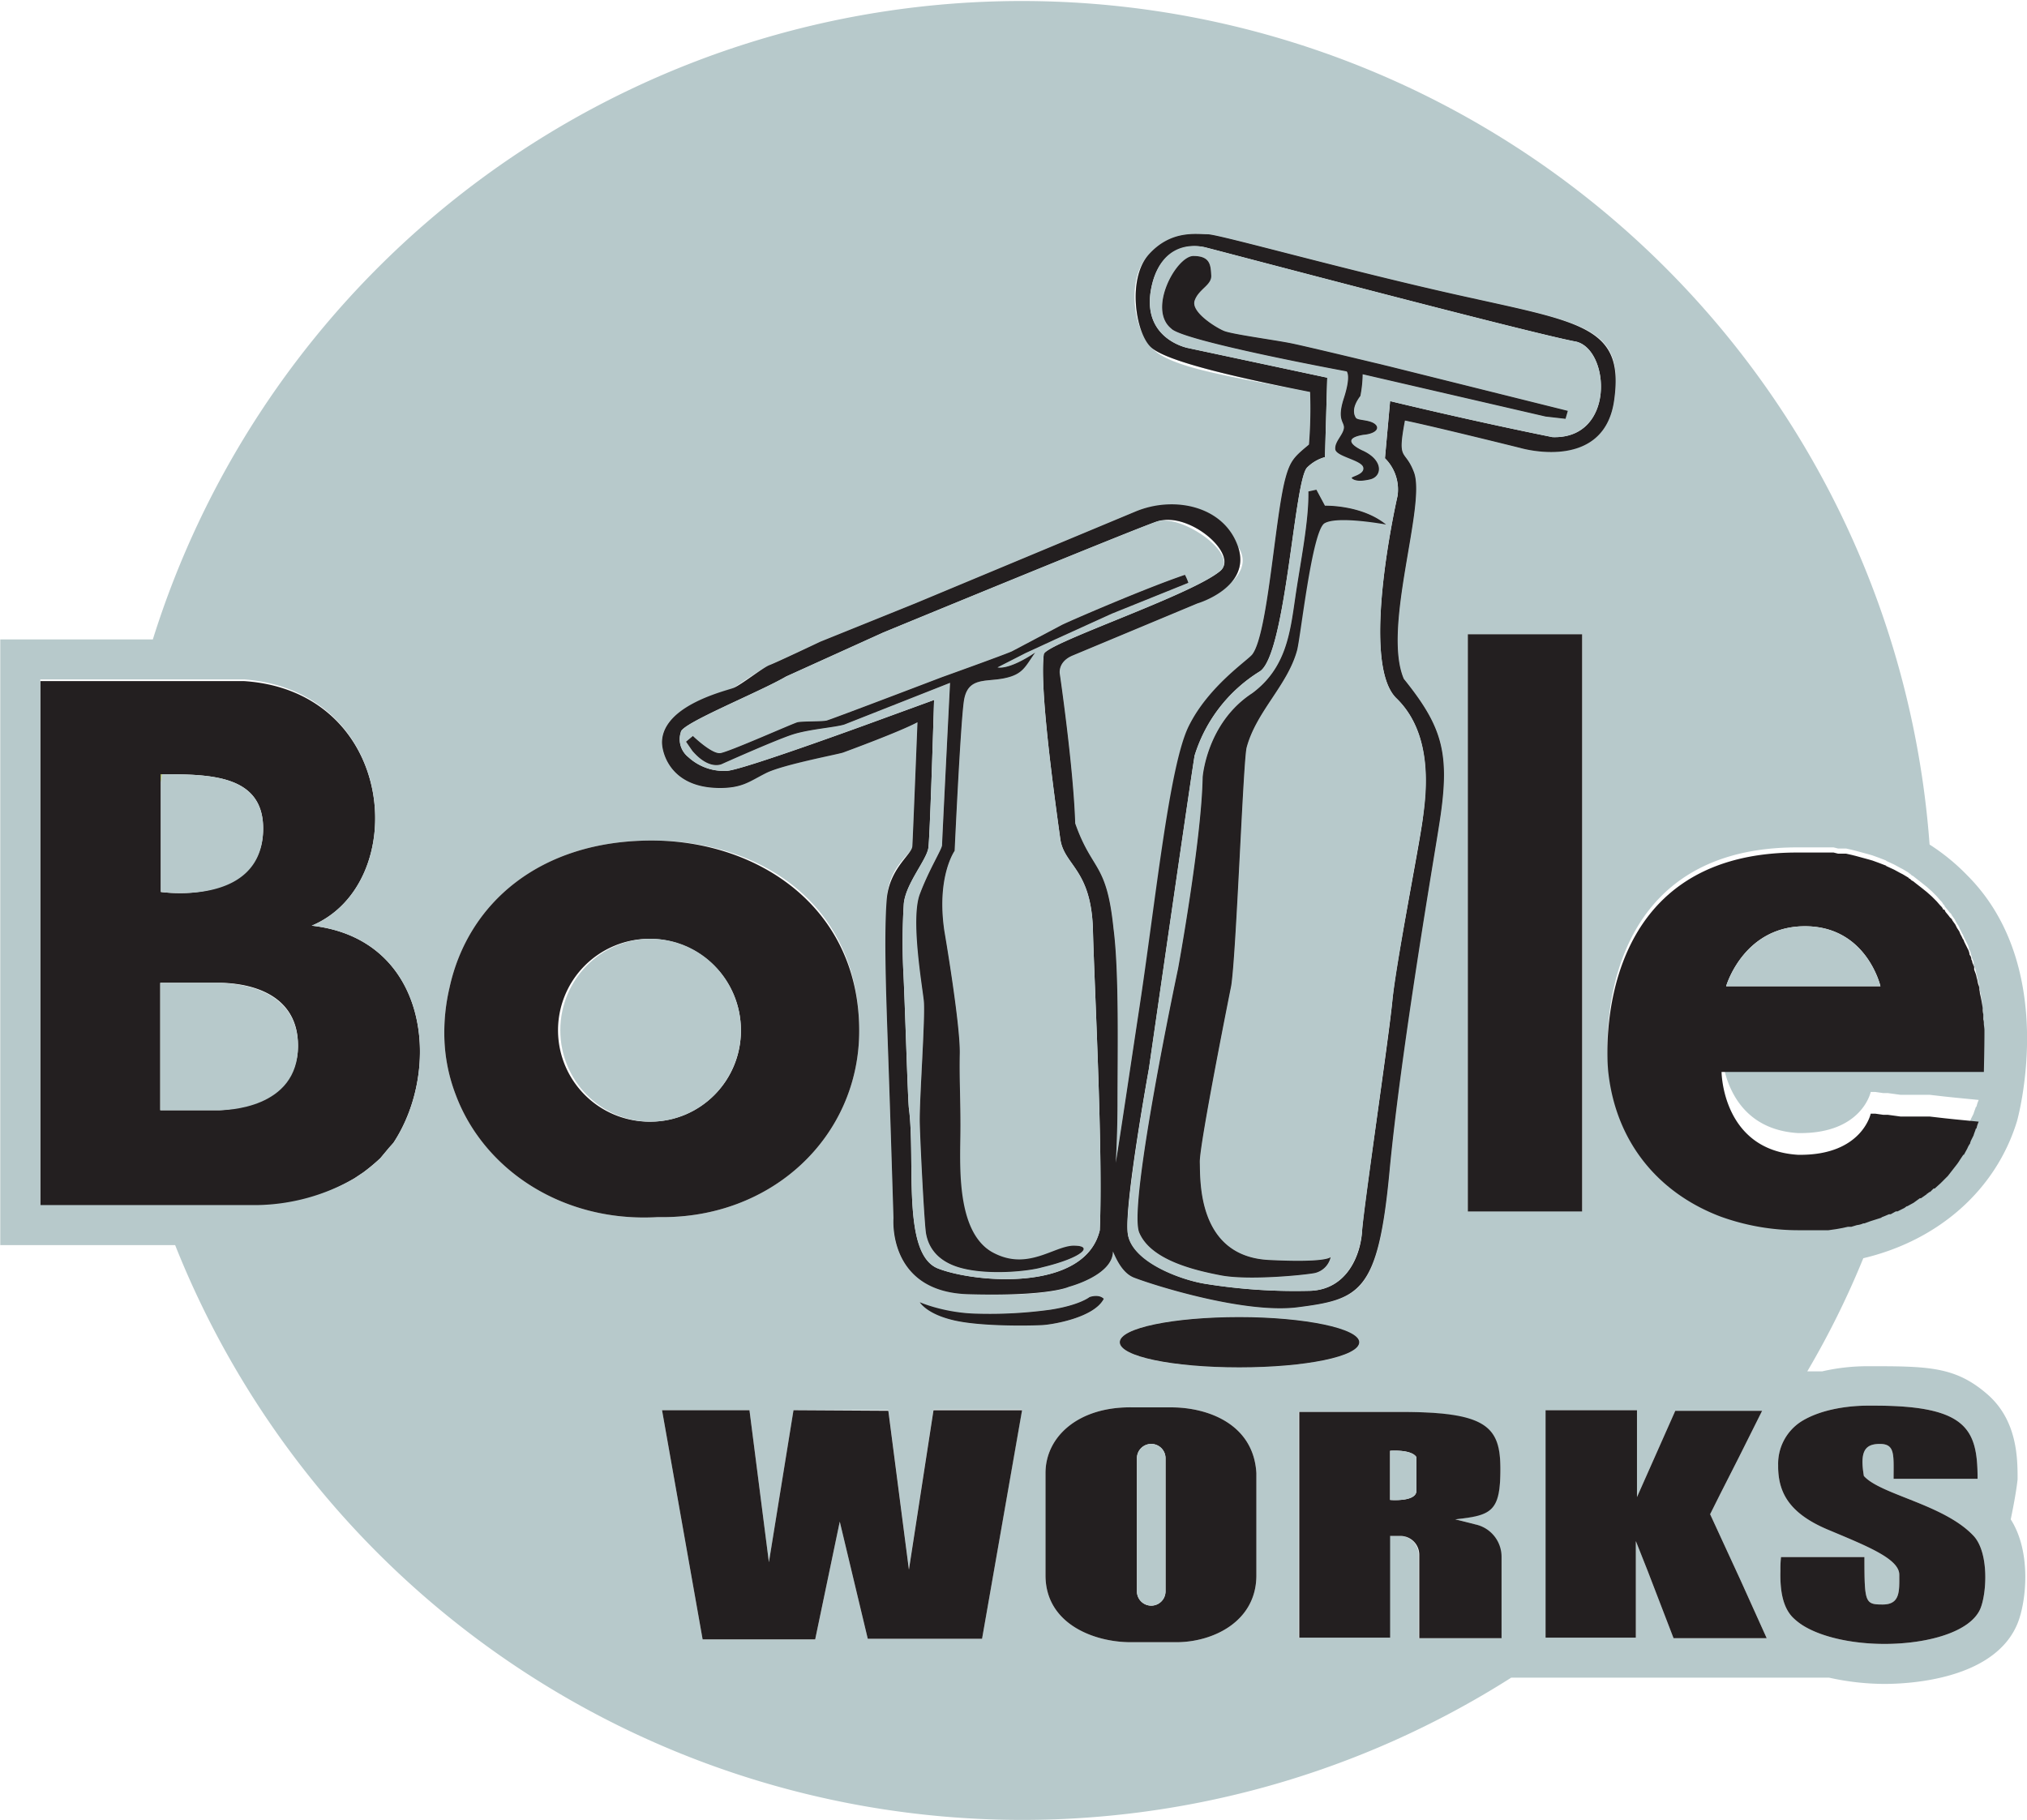 <svg id="Layer_1" data-name="Layer 1" xmlns="http://www.w3.org/2000/svg" width="4.9in" height="4.4in" viewBox="0 0 354.6 318.5"><title>logo-white</title><path d="M216.8,230.5c-11.5,0-20.9,2-20.9,4.4s9.4,4.4,20.9,4.4,21-1.9,21-4.4S228.4,230.5,216.8,230.5Zm1.3-99.7c1.7-6.3,7.1-10.8,8.8-16.9.6-2,3.6-21.6,4.8-22.3s10.8.2,10.8.2c-4.3-3.5-10.7-3.3-10.7-3.3l-1.5-2.8-1.4.3c.1,5.2-1.4,12.5-2.3,18.6s-1.6,12.3-7.5,16.7c-8,5.2-8.7,14.7-8.7,14.7-.2,11.1-4.3,33.5-4.3,33.5s-8.8,41.4-6.8,46.2,9.6,6.6,14.3,7.5,14.2,0,16.4-.4a3.7,3.7,0,0,0,2.8-2.8c-.1.1-1.1,1-10.9.5-12.5-.7-11.9-14.1-12-17.1s5.5-30.9,5.5-30.9C216.3,166.7,217.5,133,218.1,130.8ZM243,64.1s-14.2-3.5-17-4-10.5-1.6-11.9-2.2-5.9-2.4-5.1-5.3,3.1-2.1,2.9-4.4-.4-2.6-3.1-3.4-8.1,9.3-3.9,12.7c2,2.2,30.7,7.5,30.7,7.5s.8.7-.5,4.7.2,4.1,0,5.3-1.7,1.8-1.5,3.6,4.7,2,4.9,3.2-2.3,1.6-2,1.9,1.1.6,3.2.2,2.4-3.3-1.2-5c0,0-4.7-2,0-2.8,2.4-.2,2.3-1.6,1.9-2s-2.8-.6-3.2-1-.8-1.7.8-3.8a21.2,21.2,0,0,0,.4-3.8l32,7.4,3.5.4.4-1.4Zm0,0s-14.2-3.5-17-4-10.5-1.6-11.9-2.2-5.9-2.4-5.1-5.3,3.1-2.1,2.9-4.4-.4-2.6-3.1-3.4-8.1,9.3-3.9,12.7c2,2.2,30.7,7.5,30.7,7.5s.8.7-.5,4.7.2,4.1,0,5.3-1.7,1.8-1.5,3.6,4.7,2,4.9,3.2-2.3,1.6-2,1.9,1.1.6,3.2.2,2.4-3.3-1.2-5c0,0-4.7-2,0-2.8,2.4-.2,2.3-1.6,1.9-2s-2.8-.6-3.2-1-.8-1.7.8-3.8a21.2,21.2,0,0,0,.4-3.8l32,7.4,3.5.4.4-1.4Zm-24.9,66.7c1.7-6.3,7.1-10.8,8.8-16.9.6-2,3.6-21.6,4.8-22.3s10.8.2,10.8.2c-4.3-3.5-10.7-3.3-10.7-3.3l-1.5-2.8-1.4.3c.1,5.2-1.4,12.5-2.3,18.6s-1.6,12.3-7.5,16.7c-8,5.2-8.7,14.7-8.7,14.7-.2,11.1-4.3,33.5-4.3,33.5s-8.8,41.4-6.8,46.2,9.6,6.6,14.3,7.5,14.2,0,16.4-.4a3.7,3.7,0,0,0,2.8-2.8c-.1.1-1.1,1-10.9.5-12.5-.7-11.9-14.1-12-17.1s5.5-30.9,5.5-30.9C216.3,166.7,217.5,133,218.1,130.8Zm-33.5-18.9,9.9-4.5,13.4-5.4a8.2,8.2,0,0,0-.6-1.4c-7.1,2.4-20.9,8.4-21.6,8.8L177,114c-1.6.7-12.2,4.5-12.2,4.5s-19.3,7.4-20.2,7.6-4.3.1-5.1.3-12,5.2-13.5,5.4-4.8-3-4.8-3l-1.2,1,1.1,1.6c3,3.5,5.2,2.3,5.2,2.3s9.5-4.3,12.5-5.2,7.3-1.2,8.9-1.7l18.5-7.3s-1.3,27.7-1.4,28.4-2.2,4.4-3.9,8.6.3,15.8.7,18.6-.7,17.4-.7,21.4.9,17.8,1.1,19.4,1.3,4.6,6.1,6,11.8.6,14.2-.1c7.1-1.7,7.9-3.2,5.6-3.8s-9.3,3.4-14.2,1.2-5.7-14-5.7-20-.2-9.6-.1-14.8-2.7-21.5-2.7-21.5c-1.4-9.5,1.8-14,1.8-14s1-21.7,1.6-26.1,3-3.5,7.1-4.1,3.6-2,5.4-4.5c-4.8,3.2-6.6,2.6-6.6,2.6l4.9-2.5Zm33.5,18.9c1.7-6.3,7.1-10.8,8.8-16.9.6-2,3.6-21.6,4.8-22.3s10.8.2,10.8.2c-4.3-3.5-10.7-3.3-10.7-3.3l-1.5-2.8-1.4.3c.1,5.2-1.4,12.5-2.3,18.6s-1.6,12.3-7.5,16.7c-8,5.2-8.7,14.7-8.7,14.7-.2,11.1-4.3,33.5-4.3,33.5s-8.8,41.4-6.8,46.2,9.6,6.6,14.3,7.5,14.2,0,16.4-.4a3.7,3.7,0,0,0,2.8-2.8c-.1.1-1.1,1-10.9.5-12.5-.7-11.9-14.1-12-17.1s5.5-30.9,5.5-30.9C216.3,166.7,217.5,133,218.1,130.8ZM243,64.1s-14.2-3.5-17-4-10.5-1.6-11.9-2.2-5.9-2.4-5.1-5.3,3.1-2.1,2.9-4.4-.4-2.6-3.1-3.4-8.1,9.3-3.9,12.7c2,2.2,30.7,7.5,30.7,7.5s.8.7-.5,4.7.2,4.1,0,5.3-1.7,1.8-1.5,3.6,4.7,2,4.9,3.2-2.3,1.6-2,1.9,1.1.6,3.2.2,2.4-3.3-1.2-5c0,0-4.7-2,0-2.8,2.4-.2,2.3-1.6,1.9-2s-2.8-.6-3.2-1-.8-1.7.8-3.8a21.2,21.2,0,0,0,.4-3.8l32,7.4,3.5.4.4-1.4Zm0,0s-14.2-3.5-17-4-10.5-1.6-11.9-2.2-5.9-2.4-5.1-5.3,3.1-2.1,2.9-4.4-.4-2.6-3.1-3.4-8.1,9.3-3.9,12.7c2,2.2,30.7,7.5,30.7,7.5s.8.7-.5,4.7.2,4.1,0,5.3-1.7,1.8-1.5,3.6,4.7,2,4.9,3.2-2.3,1.6-2,1.9,1.1.6,3.2.2,2.4-3.3-1.2-5c0,0-4.7-2,0-2.8,2.4-.2,2.3-1.6,1.9-2s-2.8-.6-3.2-1-.8-1.7.8-3.8a21.2,21.2,0,0,0,.4-3.8l32,7.4,3.5.4.4-1.4Zm-24.9,66.7c1.7-6.3,7.1-10.8,8.8-16.9.6-2,3.6-21.6,4.8-22.3s10.8.2,10.8.2c-4.3-3.5-10.7-3.3-10.7-3.3l-1.5-2.8-1.4.3c.1,5.2-1.4,12.5-2.3,18.6s-1.6,12.3-7.5,16.7c-8,5.2-8.7,14.7-8.7,14.7-.2,11.1-4.3,33.5-4.3,33.5s-8.8,41.4-6.8,46.2,9.6,6.6,14.3,7.5,14.2,0,16.4-.4a3.7,3.7,0,0,0,2.8-2.8c-.1.1-1.1,1-10.9.5-12.5-.7-11.9-14.1-12-17.1s5.5-30.9,5.5-30.9C216.3,166.7,217.5,133,218.1,130.8Zm-33.5-18.9,9.9-4.5,13.4-5.4a8.2,8.2,0,0,0-.6-1.4c-7.1,2.4-20.9,8.4-21.6,8.8L177,114c-1.6.7-12.2,4.5-12.2,4.5s-19.3,7.4-20.2,7.6-4.3.1-5.1.3-12,5.2-13.5,5.4-4.8-3-4.8-3l-1.2,1,1.1,1.6c3,3.5,5.2,2.3,5.2,2.3s9.5-4.3,12.5-5.2,7.3-1.2,8.9-1.7l18.5-7.3s-1.3,27.7-1.4,28.4-2.2,4.4-3.9,8.6.3,15.8.7,18.6-.7,17.4-.7,21.4.9,17.8,1.1,19.4,1.3,4.6,6.1,6,11.8.6,14.2-.1c7.1-1.7,7.9-3.2,5.6-3.8s-9.3,3.4-14.2,1.2-5.7-14-5.7-20-.2-9.6-.1-14.8-2.7-21.5-2.7-21.5c-1.4-9.5,1.8-14,1.8-14s1-21.7,1.6-26.1,3-3.5,7.1-4.1,3.6-2,5.4-4.5c-4.8,3.2-6.6,2.6-6.6,2.6l4.9-2.5Zm0,0,9.9-4.5,13.4-5.4a8.2,8.2,0,0,0-.6-1.4c-7.1,2.4-20.9,8.4-21.6,8.8L177,114c-1.6.7-12.2,4.5-12.2,4.5s-19.3,7.4-20.2,7.6-4.3.1-5.1.3-12,5.2-13.5,5.4-4.8-3-4.8-3l-1.2,1,1.1,1.6c3,3.5,5.2,2.3,5.2,2.3s9.5-4.3,12.5-5.2,7.3-1.2,8.9-1.7l18.5-7.3s-1.3,27.7-1.4,28.4-2.2,4.4-3.9,8.6.3,15.8.7,18.6-.7,17.4-.7,21.4.9,17.8,1.1,19.4,1.3,4.6,6.1,6,11.8.6,14.2-.1c7.1-1.7,7.9-3.2,5.6-3.8s-9.3,3.4-14.2,1.2-5.7-14-5.7-20-.2-9.6-.1-14.8-2.7-21.5-2.7-21.5c-1.4-9.5,1.8-14,1.8-14s1-21.7,1.6-26.1,3-3.5,7.1-4.1,3.6-2,5.4-4.5c-4.8,3.2-6.6,2.6-6.6,2.6l4.9-2.5Zm33.5,18.9c1.7-6.3,7.1-10.8,8.8-16.9.6-2,3.6-21.6,4.8-22.3s10.8.2,10.8.2c-4.3-3.5-10.7-3.3-10.7-3.3l-1.5-2.8-1.4.3c.1,5.2-1.4,12.5-2.3,18.6s-1.6,12.3-7.5,16.7c-8,5.2-8.7,14.7-8.7,14.7-.2,11.1-4.3,33.5-4.3,33.5s-8.8,41.4-6.8,46.2,9.6,6.6,14.3,7.5,14.2,0,16.4-.4a3.7,3.7,0,0,0,2.8-2.8c-.1.1-1.1,1-10.9.5-12.5-.7-11.9-14.1-12-17.1s5.5-30.9,5.5-30.9C216.3,166.7,217.5,133,218.1,130.8ZM243,64.1s-14.2-3.5-17-4-10.5-1.6-11.9-2.2-5.9-2.4-5.1-5.3,3.1-2.1,2.9-4.4-.4-2.6-3.1-3.4-8.1,9.3-3.9,12.7c2,2.2,30.7,7.5,30.7,7.5s.8.7-.5,4.7.2,4.1,0,5.3-1.7,1.8-1.5,3.6,4.7,2,4.9,3.2-2.3,1.6-2,1.9,1.1.6,3.2.2,2.4-3.3-1.2-5c0,0-4.7-2,0-2.8,2.4-.2,2.3-1.6,1.9-2s-2.8-.6-3.2-1-.8-1.7.8-3.8a21.2,21.2,0,0,0,.4-3.8l32,7.4,3.5.4.4-1.4Zm0,0s-14.2-3.5-17-4-10.5-1.6-11.9-2.2-5.9-2.4-5.1-5.3,3.1-2.1,2.9-4.4-.4-2.6-3.1-3.4-8.1,9.3-3.9,12.7c2,2.2,30.7,7.5,30.7,7.5s.8.7-.5,4.7.2,4.1,0,5.3-1.7,1.8-1.5,3.6,4.7,2,4.9,3.2-2.3,1.6-2,1.9,1.1.6,3.2.2,2.4-3.3-1.2-5c0,0-4.7-2,0-2.8,2.4-.2,2.3-1.6,1.9-2s-2.8-.6-3.2-1-.8-1.7.8-3.8a21.2,21.2,0,0,0,.4-3.8l32,7.4,3.5.4.4-1.4Zm-24.9,66.7c1.7-6.3,7.1-10.8,8.8-16.9.6-2,3.6-21.6,4.8-22.3s10.8.2,10.8.2c-4.3-3.5-10.7-3.3-10.7-3.3l-1.5-2.8-1.4.3c.1,5.2-1.4,12.5-2.3,18.6s-1.6,12.3-7.5,16.7c-8,5.2-8.7,14.7-8.7,14.7-.2,11.1-4.3,33.5-4.3,33.5s-8.8,41.4-6.8,46.2,9.6,6.6,14.3,7.5,14.2,0,16.4-.4a3.7,3.7,0,0,0,2.8-2.8c-.1.1-1.1,1-10.9.5-12.5-.7-11.9-14.1-12-17.1s5.5-30.9,5.5-30.9C216.3,166.7,217.5,133,218.1,130.8Zm-33.5-18.9,9.9-4.5,13.4-5.4a8.2,8.2,0,0,0-.6-1.4c-7.1,2.4-20.9,8.4-21.6,8.8L177,114c-1.6.7-12.2,4.5-12.2,4.5s-19.3,7.4-20.2,7.6-4.3.1-5.1.3-12,5.2-13.5,5.4-4.8-3-4.8-3l-1.2,1,1.1,1.6c3,3.5,5.2,2.3,5.2,2.3s9.5-4.3,12.5-5.2,7.3-1.2,8.9-1.7l18.5-7.3s-1.3,27.7-1.4,28.4-2.2,4.4-3.9,8.6.3,15.8.7,18.6-.7,17.4-.7,21.4.9,17.8,1.1,19.4,1.3,4.6,6.1,6,11.8.6,14.2-.1c7.1-1.7,7.9-3.2,5.6-3.8s-9.3,3.4-14.2,1.2-5.7-14-5.7-20-.2-9.6-.1-14.8-2.7-21.5-2.7-21.5c-1.4-9.5,1.8-14,1.8-14s1-21.7,1.6-26.1,3-3.5,7.1-4.1,3.6-2,5.4-4.5c-4.8,3.2-6.6,2.6-6.6,2.6l4.9-2.5Zm0,0,9.9-4.5,13.4-5.4a8.2,8.2,0,0,0-.6-1.4c-7.1,2.4-20.9,8.4-21.6,8.8L177,114c-1.6.7-12.2,4.5-12.2,4.5s-19.3,7.4-20.2,7.6-4.3.1-5.1.3-12,5.2-13.5,5.4-4.8-3-4.8-3l-1.2,1,1.1,1.6c3,3.5,5.2,2.3,5.2,2.3s9.5-4.3,12.5-5.2,7.3-1.2,8.9-1.7l18.5-7.3s-1.3,27.7-1.4,28.4-2.2,4.4-3.9,8.6.3,15.8.7,18.6-.7,17.4-.7,21.4.9,17.8,1.1,19.4,1.3,4.6,6.1,6,11.8.6,14.2-.1c7.1-1.7,7.9-3.2,5.6-3.8s-9.3,3.4-14.2,1.2-5.7-14-5.7-20-.2-9.6-.1-14.8-2.7-21.5-2.7-21.5c-1.4-9.5,1.8-14,1.8-14s1-21.7,1.6-26.1,3-3.5,7.1-4.1,3.6-2,5.4-4.5c-4.8,3.2-6.6,2.6-6.6,2.6l4.9-2.5Zm33.5,18.9c1.7-6.3,7.1-10.8,8.8-16.9.6-2,3.6-21.6,4.8-22.3s10.8.2,10.8.2c-4.3-3.5-10.7-3.3-10.7-3.3l-1.5-2.8-1.4.3c.1,5.2-1.4,12.5-2.3,18.6s-1.6,12.3-7.5,16.7c-8,5.2-8.7,14.7-8.7,14.7-.2,11.1-4.3,33.5-4.3,33.5s-8.8,41.4-6.8,46.2,9.6,6.6,14.3,7.5,14.2,0,16.4-.4a3.7,3.7,0,0,0,2.8-2.8c-.1.1-1.1,1-10.9.5-12.5-.7-11.9-14.1-12-17.1s5.5-30.9,5.5-30.9C216.3,166.7,217.5,133,218.1,130.8ZM243,64.1s-14.2-3.5-17-4-10.5-1.6-11.9-2.2-5.9-2.4-5.1-5.3,3.1-2.1,2.9-4.4-.4-2.6-3.1-3.4-8.1,9.3-3.9,12.7c2,2.2,30.7,7.5,30.7,7.5s.8.7-.5,4.7.2,4.1,0,5.3-1.7,1.8-1.5,3.6,4.7,2,4.9,3.2-2.3,1.6-2,1.9,1.1.6,3.2.2,2.4-3.3-1.2-5c0,0-4.7-2,0-2.8,2.4-.2,2.3-1.6,1.9-2s-2.8-.6-3.2-1-.8-1.7.8-3.8a21.2,21.2,0,0,0,.4-3.8l32,7.4,3.5.4.4-1.4Zm0,0s-14.2-3.5-17-4-10.5-1.6-11.9-2.2-5.9-2.4-5.1-5.3,3.1-2.1,2.9-4.4-.4-2.6-3.1-3.4-8.1,9.3-3.9,12.7c2,2.2,30.7,7.5,30.7,7.5s.8.7-.5,4.7.2,4.1,0,5.3-1.7,1.8-1.5,3.6,4.7,2,4.9,3.2-2.3,1.6-2,1.9,1.1.6,3.2.2,2.4-3.3-1.2-5c0,0-4.7-2,0-2.8,2.4-.2,2.3-1.6,1.9-2s-2.8-.6-3.2-1-.8-1.7.8-3.8a21.2,21.2,0,0,0,.4-3.8l32,7.4,3.5.4.4-1.4Zm-24.9,66.7c1.7-6.3,7.1-10.8,8.8-16.9.6-2,3.6-21.6,4.8-22.3s10.8.2,10.8.2c-4.3-3.5-10.7-3.3-10.7-3.3l-1.5-2.8-1.4.3c.1,5.2-1.4,12.5-2.3,18.6s-1.6,12.3-7.5,16.7c-8,5.2-8.7,14.7-8.7,14.7-.2,11.1-4.3,33.5-4.3,33.5s-8.8,41.4-6.8,46.2,9.6,6.6,14.3,7.5,14.2,0,16.4-.4a3.7,3.7,0,0,0,2.8-2.8c-.1.1-1.1,1-10.9.5-12.5-.7-11.9-14.1-12-17.1s5.5-30.9,5.5-30.9C216.3,166.7,217.5,133,218.1,130.8Zm-33.5-18.9,9.9-4.5,13.4-5.4a8.2,8.2,0,0,0-.6-1.4c-7.1,2.4-20.9,8.4-21.6,8.8L177,114c-1.6.7-12.2,4.5-12.2,4.5s-19.3,7.4-20.2,7.6-4.3.1-5.1.3-12,5.2-13.5,5.4-4.8-3-4.8-3l-1.2,1,1.1,1.6c3,3.5,5.2,2.3,5.2,2.3s9.5-4.3,12.5-5.2,7.3-1.2,8.9-1.7l18.5-7.3s-1.3,27.7-1.4,28.4-2.2,4.4-3.9,8.6.3,15.8.7,18.6-.7,17.4-.7,21.4.9,17.8,1.1,19.4,1.3,4.6,6.1,6,11.8.6,14.2-.1c7.1-1.7,7.9-3.2,5.6-3.8s-9.3,3.4-14.2,1.2-5.7-14-5.7-20-.2-9.6-.1-14.8-2.7-21.5-2.7-21.5c-1.4-9.5,1.8-14,1.8-14s1-21.7,1.6-26.1,3-3.5,7.1-4.1,3.6-2,5.4-4.5c-4.8,3.2-6.6,2.6-6.6,2.6l4.9-2.5Zm0,0,9.9-4.5,13.4-5.4a8.2,8.2,0,0,0-.6-1.4c-7.1,2.4-20.9,8.4-21.6,8.8L177,114c-1.6.7-12.2,4.5-12.2,4.5s-19.3,7.4-20.2,7.6-4.3.1-5.1.3-12,5.2-13.5,5.4-4.8-3-4.8-3l-1.2,1,1.1,1.6c3,3.5,5.2,2.3,5.2,2.3s9.5-4.3,12.5-5.2,7.3-1.2,8.9-1.7l18.5-7.3s-1.3,27.7-1.4,28.4-2.2,4.4-3.9,8.6.3,15.8.7,18.6-.7,17.4-.7,21.4.9,17.8,1.1,19.4,1.3,4.6,6.1,6,11.8.6,14.2-.1c7.1-1.7,7.9-3.2,5.6-3.8s-9.3,3.4-14.2,1.2-5.7-14-5.7-20-.2-9.6-.1-14.8-2.7-21.5-2.7-21.5c-1.4-9.5,1.8-14,1.8-14s1-21.7,1.6-26.1,3-3.5,7.1-4.1,3.6-2,5.4-4.5c-4.8,3.2-6.6,2.6-6.6,2.6l4.9-2.5Zm33.5,18.9c1.7-6.3,7.1-10.8,8.8-16.9.6-2,3.6-21.6,4.8-22.3s10.8.2,10.8.2c-4.3-3.5-10.7-3.3-10.7-3.3l-1.5-2.8-1.4.3c.1,5.2-1.4,12.5-2.3,18.6s-1.6,12.3-7.5,16.7c-8,5.2-8.7,14.7-8.7,14.7-.2,11.1-4.3,33.5-4.3,33.5s-8.8,41.4-6.8,46.2,9.6,6.6,14.3,7.5,14.2,0,16.4-.4a3.7,3.7,0,0,0,2.8-2.8c-.1.1-1.1,1-10.9.5-12.5-.7-11.9-14.1-12-17.1s5.5-30.9,5.5-30.9C216.3,166.7,217.5,133,218.1,130.8ZM243,64.1s-14.2-3.5-17-4-10.5-1.6-11.9-2.2-5.9-2.4-5.1-5.3,3.1-2.1,2.9-4.4-.4-2.6-3.1-3.4-8.1,9.3-3.9,12.7c2,2.2,30.7,7.5,30.7,7.5s.8.7-.5,4.7.2,4.1,0,5.3-1.7,1.8-1.5,3.6,4.7,2,4.9,3.2-2.3,1.6-2,1.9,1.1.6,3.2.2,2.4-3.3-1.2-5c0,0-4.7-2,0-2.8,2.4-.2,2.3-1.6,1.9-2s-2.8-.6-3.2-1-.8-1.7.8-3.8a21.2,21.2,0,0,0,.4-3.8l32,7.4,3.5.4.4-1.4Zm0,0s-14.2-3.5-17-4-10.5-1.6-11.9-2.2-5.9-2.4-5.1-5.3,3.1-2.1,2.9-4.4-.4-2.6-3.1-3.4-8.1,9.3-3.9,12.7c2,2.2,30.7,7.5,30.7,7.5s.8.7-.5,4.7.2,4.1,0,5.3-1.7,1.8-1.5,3.6,4.7,2,4.9,3.2-2.3,1.6-2,1.9,1.1.6,3.2.2,2.4-3.3-1.2-5c0,0-4.7-2,0-2.8,2.4-.2,2.3-1.6,1.9-2s-2.8-.6-3.2-1-.8-1.7.8-3.8a21.2,21.2,0,0,0,.4-3.8l32,7.4,3.5.4.4-1.4Zm-24.9,66.7c1.7-6.3,7.1-10.8,8.8-16.9.6-2,3.6-21.6,4.8-22.3s10.8.2,10.8.2c-4.3-3.5-10.7-3.3-10.7-3.3l-1.5-2.8-1.4.3c.1,5.2-1.4,12.5-2.3,18.6s-1.6,12.3-7.5,16.7c-8,5.2-8.7,14.7-8.7,14.7-.2,11.1-4.3,33.5-4.3,33.5s-8.8,41.4-6.8,46.2,9.6,6.6,14.3,7.5,14.2,0,16.4-.4a3.7,3.7,0,0,0,2.8-2.8c-.1.1-1.1,1-10.9.5-12.5-.7-11.9-14.1-12-17.1s5.5-30.9,5.5-30.9C216.3,166.7,217.5,133,218.1,130.8Zm-33.5-18.9,9.9-4.5,13.4-5.4a8.2,8.2,0,0,0-.6-1.4c-7.1,2.4-20.9,8.4-21.6,8.8L177,114c-1.6.7-12.2,4.5-12.2,4.5s-19.3,7.4-20.2,7.6-4.3.1-5.1.3-12,5.2-13.5,5.4-4.8-3-4.8-3l-1.2,1,1.1,1.6c3,3.5,5.2,2.3,5.2,2.3s9.5-4.3,12.5-5.2,7.3-1.2,8.9-1.7l18.5-7.3s-1.3,27.7-1.4,28.4-2.2,4.4-3.9,8.6.3,15.8.7,18.6-.7,17.4-.7,21.4.9,17.8,1.1,19.4,1.3,4.6,6.1,6,11.8.6,14.2-.1c7.1-1.7,7.9-3.2,5.6-3.8s-9.3,3.4-14.2,1.2-5.7-14-5.7-20-.2-9.6-.1-14.8-2.7-21.5-2.7-21.5c-1.4-9.5,1.8-14,1.8-14s1-21.7,1.6-26.1,3-3.5,7.1-4.1,3.6-2,5.4-4.5c-4.8,3.2-6.6,2.6-6.6,2.6l4.9-2.5Zm0,0,9.9-4.5,13.4-5.4a8.2,8.2,0,0,0-.6-1.4c-7.1,2.4-20.9,8.4-21.6,8.8L177,114c-1.6.7-12.2,4.5-12.2,4.5s-19.3,7.4-20.2,7.6-4.3.1-5.1.3-12,5.2-13.5,5.4-4.8-3-4.8-3l-1.2,1,1.1,1.6c3,3.5,5.2,2.3,5.2,2.3s9.5-4.3,12.5-5.2,7.3-1.2,8.9-1.7l18.5-7.3s-1.3,27.7-1.4,28.4-2.2,4.4-3.9,8.6.3,15.8.7,18.6-.7,17.4-.7,21.4.9,17.8,1.1,19.4,1.3,4.6,6.1,6,11.8.6,14.2-.1c7.1-1.7,7.9-3.2,5.6-3.8s-9.3,3.4-14.2,1.2-5.7-14-5.7-20-.2-9.6-.1-14.8-2.7-21.5-2.7-21.5c-1.4-9.5,1.8-14,1.8-14s1-21.7,1.6-26.1,3-3.5,7.1-4.1,3.6-2,5.4-4.5c-4.8,3.2-6.6,2.6-6.6,2.6l4.9-2.5Zm33.5,18.9c1.7-6.3,7.1-10.8,8.8-16.9.6-2,3.6-21.6,4.8-22.3s10.8.2,10.8.2c-4.3-3.5-10.7-3.3-10.7-3.3l-1.5-2.8-1.4.3c.1,5.2-1.4,12.5-2.3,18.6s-1.6,12.3-7.5,16.7c-8,5.2-8.7,14.7-8.7,14.7-.2,11.1-4.3,33.5-4.3,33.5s-8.8,41.4-6.8,46.2,9.6,6.6,14.3,7.5,14.2,0,16.4-.4a3.7,3.7,0,0,0,2.8-2.8c-.1.1-1.1,1-10.9.5-12.5-.7-11.9-14.1-12-17.1s5.5-30.9,5.5-30.9C216.3,166.7,217.5,133,218.1,130.8ZM243,64.1s-14.2-3.5-17-4-10.5-1.6-11.9-2.2-5.9-2.4-5.1-5.3,3.1-2.1,2.9-4.4-.4-2.6-3.1-3.4-8.1,9.3-3.9,12.7c2,2.2,30.7,7.5,30.7,7.5s.8.7-.5,4.7.2,4.1,0,5.3-1.7,1.8-1.5,3.6,4.7,2,4.9,3.2-2.3,1.6-2,1.9,1.1.6,3.2.2,2.4-3.3-1.2-5c0,0-4.7-2,0-2.8,2.4-.2,2.3-1.6,1.9-2s-2.8-.6-3.2-1-.8-1.7.8-3.8a21.2,21.2,0,0,0,.4-3.8l32,7.4,3.5.4.4-1.4Zm0,0s-14.2-3.5-17-4-10.5-1.6-11.9-2.2-5.9-2.4-5.1-5.3,3.1-2.1,2.9-4.4-.4-2.6-3.1-3.4-8.1,9.3-3.9,12.7c2,2.2,30.7,7.5,30.7,7.5s.8.7-.5,4.7.2,4.1,0,5.3-1.7,1.8-1.5,3.6,4.7,2,4.9,3.2-2.3,1.6-2,1.9,1.1.6,3.2.2,2.4-3.3-1.2-5c0,0-4.7-2,0-2.8,2.4-.2,2.3-1.6,1.9-2s-2.8-.6-3.2-1-.8-1.7.8-3.8a21.2,21.2,0,0,0,.4-3.8l32,7.4,3.5.4.4-1.4Zm-24.9,66.7c1.7-6.3,7.1-10.8,8.8-16.9.6-2,3.6-21.6,4.8-22.3s10.8.2,10.8.2c-4.3-3.5-10.7-3.3-10.7-3.3l-1.5-2.8-1.4.3c.1,5.2-1.4,12.5-2.3,18.6s-1.6,12.3-7.5,16.7c-8,5.2-8.7,14.7-8.7,14.7-.2,11.1-4.3,33.5-4.3,33.5s-8.8,41.4-6.8,46.2,9.6,6.6,14.3,7.5,14.2,0,16.4-.4a3.7,3.7,0,0,0,2.8-2.8c-.1.1-1.1,1-10.9.5-12.5-.7-11.9-14.1-12-17.1s5.5-30.9,5.5-30.9C216.3,166.7,217.5,133,218.1,130.8Zm-33.5-18.9,9.9-4.5,13.4-5.4a8.2,8.2,0,0,0-.6-1.4c-7.1,2.4-20.9,8.4-21.6,8.8L177,114c-1.6.7-12.2,4.5-12.2,4.5s-19.3,7.4-20.2,7.6-4.3.1-5.1.3-12,5.2-13.5,5.4-4.8-3-4.8-3l-1.2,1,1.1,1.6c3,3.5,5.2,2.3,5.2,2.3s9.5-4.3,12.5-5.2,7.3-1.2,8.9-1.7l18.5-7.3s-1.3,27.7-1.4,28.4-2.2,4.4-3.9,8.6.3,15.8.7,18.6-.7,17.4-.7,21.4.9,17.8,1.1,19.4,1.3,4.6,6.1,6,11.8.6,14.2-.1c7.1-1.7,7.9-3.2,5.6-3.8s-9.3,3.4-14.2,1.2-5.7-14-5.7-20-.2-9.6-.1-14.8-2.7-21.5-2.7-21.5c-1.4-9.5,1.8-14,1.8-14s1-21.7,1.6-26.1,3-3.5,7.1-4.1,3.6-2,5.4-4.5c-4.8,3.2-6.6,2.6-6.6,2.6l4.9-2.5Zm0,0,9.9-4.5,13.4-5.4a8.2,8.2,0,0,0-.6-1.4c-7.1,2.4-20.9,8.4-21.6,8.8L177,114c-1.6.7-12.2,4.5-12.2,4.5s-19.3,7.4-20.2,7.6-4.3.1-5.1.3-12,5.2-13.5,5.4-4.8-3-4.8-3l-1.2,1,1.1,1.6c3,3.5,5.2,2.3,5.2,2.3s9.5-4.3,12.5-5.2,7.3-1.2,8.9-1.7l18.5-7.3s-1.3,27.7-1.4,28.4-2.2,4.4-3.9,8.6.3,15.8.7,18.6-.7,17.4-.7,21.4.9,17.8,1.1,19.4,1.3,4.6,6.1,6,11.8.6,14.2-.1c7.1-1.7,7.9-3.2,5.6-3.8s-9.3,3.4-14.2,1.2-5.7-14-5.7-20-.2-9.6-.1-14.8-2.7-21.5-2.7-21.5c-1.4-9.5,1.8-14,1.8-14s1-21.7,1.6-26.1,3-3.5,7.1-4.1,3.6-2,5.4-4.5c-4.8,3.2-6.6,2.6-6.6,2.6l4.9-2.5Zm33.5,18.9c1.7-6.3,7.1-10.8,8.8-16.9.6-2,3.6-21.6,4.8-22.3s10.8.2,10.8.2c-4.3-3.5-10.7-3.3-10.7-3.3l-1.5-2.8-1.4.3c.1,5.2-1.4,12.5-2.3,18.6s-1.6,12.3-7.5,16.7c-8,5.2-8.7,14.7-8.7,14.7-.2,11.1-4.3,33.5-4.3,33.5s-8.8,41.4-6.8,46.2,9.6,6.6,14.3,7.5,14.2,0,16.4-.4a3.7,3.7,0,0,0,2.8-2.8c-.1.1-1.1,1-10.9.5-12.5-.7-11.9-14.1-12-17.1s5.5-30.9,5.5-30.9C216.3,166.7,217.5,133,218.1,130.8ZM243,64.1s-14.2-3.5-17-4-10.5-1.6-11.9-2.2-5.9-2.4-5.1-5.3,3.1-2.1,2.9-4.4-.4-2.6-3.1-3.4-8.1,9.3-3.9,12.7c2,2.2,30.7,7.5,30.7,7.5s.8.7-.5,4.7.2,4.1,0,5.3-1.7,1.8-1.5,3.6,4.7,2,4.9,3.2-2.3,1.6-2,1.9,1.1.6,3.2.2,2.4-3.3-1.2-5c0,0-4.7-2,0-2.8,2.4-.2,2.3-1.6,1.9-2s-2.8-.6-3.2-1-.8-1.7.8-3.8a21.2,21.2,0,0,0,.4-3.8l32,7.4,3.5.4.4-1.4Zm0,0s-14.2-3.5-17-4-10.5-1.6-11.9-2.2-5.9-2.4-5.1-5.3,3.1-2.1,2.9-4.4-.4-2.6-3.1-3.4-8.1,9.3-3.9,12.7c2,2.2,30.7,7.5,30.7,7.5s.8.7-.5,4.7.2,4.1,0,5.3-1.7,1.8-1.5,3.6,4.7,2,4.9,3.2-2.3,1.6-2,1.9,1.1.6,3.2.2,2.4-3.3-1.2-5c0,0-4.7-2,0-2.8,2.4-.2,2.3-1.6,1.9-2s-2.8-.6-3.2-1-.8-1.7.8-3.8a21.2,21.2,0,0,0,.4-3.8l32,7.4,3.5.4.4-1.4Zm-24.9,66.7c1.7-6.3,7.1-10.8,8.8-16.9.6-2,3.6-21.6,4.8-22.3s10.8.2,10.8.2c-4.3-3.5-10.7-3.3-10.7-3.3l-1.5-2.8-1.4.3c.1,5.2-1.4,12.5-2.3,18.6s-1.6,12.3-7.5,16.7c-8,5.2-8.7,14.7-8.7,14.7-.2,11.1-4.3,33.5-4.3,33.5s-8.8,41.4-6.8,46.2,9.6,6.6,14.3,7.5,14.2,0,16.4-.4a3.7,3.7,0,0,0,2.8-2.8c-.1.1-1.1,1-10.9.5-12.5-.7-11.9-14.1-12-17.1s5.5-30.9,5.5-30.9C216.3,166.7,217.5,133,218.1,130.8Zm-33.5-18.9,9.9-4.5,13.4-5.4a8.2,8.2,0,0,0-.6-1.4c-7.1,2.4-20.9,8.4-21.6,8.8L177,114c-1.6.7-12.2,4.5-12.2,4.5s-19.3,7.4-20.2,7.6-4.3.1-5.1.3-12,5.2-13.5,5.4-4.8-3-4.8-3l-1.2,1,1.1,1.6c3,3.5,5.2,2.3,5.2,2.3s9.5-4.3,12.5-5.2,7.3-1.2,8.9-1.7l18.5-7.3s-1.3,27.7-1.4,28.4-2.2,4.4-3.9,8.6.3,15.8.7,18.6-.7,17.4-.7,21.4.9,17.8,1.1,19.4,1.3,4.6,6.1,6,11.8.6,14.2-.1c7.1-1.7,7.9-3.2,5.6-3.8s-9.3,3.4-14.2,1.2-5.7-14-5.7-20-.2-9.6-.1-14.8-2.7-21.5-2.7-21.5c-1.4-9.5,1.8-14,1.8-14s1-21.7,1.6-26.1,3-3.5,7.1-4.1,3.6-2,5.4-4.5c-4.8,3.2-6.6,2.6-6.6,2.6l4.9-2.5Zm0,0,9.9-4.5,13.4-5.4a8.2,8.2,0,0,0-.6-1.4c-7.1,2.4-20.9,8.4-21.6,8.8L177,114c-1.6.7-12.2,4.5-12.2,4.5s-19.3,7.4-20.2,7.6-4.3.1-5.1.3-12,5.2-13.5,5.4-4.8-3-4.8-3l-1.2,1,1.1,1.6c3,3.5,5.2,2.3,5.2,2.3s9.5-4.3,12.5-5.2,7.3-1.2,8.9-1.7l18.5-7.3s-1.3,27.7-1.4,28.4-2.2,4.4-3.9,8.6.3,15.8.7,18.6-.7,17.4-.7,21.4.9,17.8,1.1,19.4,1.3,4.6,6.1,6,11.8.6,14.2-.1c7.1-1.7,7.9-3.2,5.6-3.8s-9.3,3.4-14.2,1.2-5.7-14-5.7-20-.2-9.6-.1-14.8-2.7-21.5-2.7-21.5c-1.4-9.5,1.8-14,1.8-14s1-21.7,1.6-26.1,3-3.5,7.1-4.1,3.6-2,5.4-4.5c-4.8,3.2-6.6,2.6-6.6,2.6l4.9-2.5Zm33.5,18.9c1.7-6.3,7.1-10.8,8.8-16.9.6-2,3.6-21.6,4.8-22.3s10.8.2,10.8.2c-4.3-3.5-10.7-3.3-10.7-3.3l-1.5-2.8-1.4.3c.1,5.2-1.4,12.5-2.3,18.6s-1.6,12.3-7.5,16.7c-8,5.2-8.7,14.7-8.7,14.7-.2,11.1-4.3,33.5-4.3,33.5s-8.8,41.4-6.8,46.2,9.6,6.6,14.3,7.5,14.2,0,16.4-.4a3.7,3.7,0,0,0,2.8-2.8c-.1.1-1.1,1-10.9.5-12.5-.7-11.9-14.1-12-17.1s5.5-30.9,5.5-30.9C216.3,166.7,217.5,133,218.1,130.8ZM243,64.1s-14.2-3.5-17-4-10.5-1.6-11.9-2.2-5.9-2.4-5.1-5.3,3.1-2.1,2.9-4.4-.4-2.6-3.1-3.4-8.1,9.3-3.9,12.7c2,2.2,30.7,7.5,30.7,7.5s.8.7-.5,4.7.2,4.1,0,5.3-1.7,1.8-1.5,3.6,4.7,2,4.9,3.2-2.3,1.6-2,1.9,1.1.6,3.2.2,2.4-3.3-1.2-5c0,0-4.7-2,0-2.8,2.4-.2,2.3-1.6,1.9-2s-2.8-.6-3.2-1-.8-1.7.8-3.8a21.2,21.2,0,0,0,.4-3.8l32,7.4,3.5.4.4-1.4Zm0,0s-14.2-3.5-17-4-10.5-1.6-11.9-2.2-5.9-2.4-5.1-5.3,3.1-2.1,2.9-4.4-.4-2.6-3.1-3.4-8.1,9.3-3.9,12.7c2,2.2,30.7,7.5,30.7,7.5s.8.7-.5,4.7.2,4.1,0,5.3-1.7,1.8-1.5,3.6,4.7,2,4.9,3.2-2.3,1.6-2,1.9,1.1.6,3.2.2,2.4-3.3-1.2-5c0,0-4.7-2,0-2.8,2.4-.2,2.3-1.6,1.9-2s-2.8-.6-3.2-1-.8-1.7.8-3.8a21.2,21.2,0,0,0,.4-3.8l32,7.4,3.5.4.4-1.4Zm-24.9,66.7c1.7-6.3,7.1-10.8,8.8-16.9.6-2,3.6-21.6,4.8-22.3s10.8.2,10.8.2c-4.3-3.5-10.7-3.3-10.7-3.3l-1.5-2.8-1.4.3c.1,5.2-1.4,12.5-2.3,18.6s-1.6,12.3-7.5,16.7c-8,5.2-8.7,14.7-8.7,14.7-.2,11.1-4.3,33.5-4.3,33.5s-8.8,41.4-6.8,46.2,9.6,6.6,14.3,7.5,14.2,0,16.4-.4a3.7,3.7,0,0,0,2.8-2.8c-.1.1-1.1,1-10.9.5-12.5-.7-11.9-14.1-12-17.1s5.5-30.9,5.5-30.9C216.3,166.7,217.5,133,218.1,130.8Zm-33.5-18.9,9.9-4.5,13.4-5.4a8.2,8.2,0,0,0-.6-1.4c-7.1,2.4-20.9,8.4-21.6,8.8L177,114c-1.6.7-12.2,4.5-12.2,4.5s-19.3,7.4-20.2,7.6-4.3.1-5.1.3-12,5.2-13.5,5.4-4.8-3-4.8-3l-1.2,1,1.1,1.6c3,3.5,5.2,2.3,5.2,2.3s9.5-4.3,12.5-5.2,7.3-1.2,8.9-1.7l18.5-7.3s-1.3,27.7-1.4,28.4-2.2,4.4-3.9,8.6.3,15.8.7,18.6-.7,17.4-.7,21.4.9,17.8,1.1,19.4,1.3,4.6,6.1,6,11.8.6,14.2-.1c7.1-1.7,7.9-3.2,5.6-3.8s-9.3,3.4-14.2,1.2-5.7-14-5.7-20-.2-9.6-.1-14.8-2.7-21.5-2.7-21.5c-1.4-9.5,1.8-14,1.8-14s1-21.7,1.6-26.1,3-3.5,7.1-4.1,3.6-2,5.4-4.5c-4.8,3.2-6.6,2.6-6.6,2.6l4.9-2.5Zm0,0,9.9-4.5,13.4-5.4a8.2,8.2,0,0,0-.6-1.4c-7.1,2.4-20.9,8.4-21.6,8.8L177,114c-1.6.7-12.2,4.5-12.2,4.5s-19.3,7.4-20.2,7.6-4.3.1-5.1.3-12,5.2-13.5,5.4-4.8-3-4.8-3l-1.2,1,1.1,1.6c3,3.5,5.2,2.3,5.2,2.3s9.5-4.3,12.5-5.2,7.3-1.2,8.9-1.7l18.5-7.3s-1.3,27.7-1.4,28.4-2.2,4.4-3.9,8.6.3,15.8.7,18.6-.7,17.4-.7,21.4.9,17.8,1.1,19.4,1.3,4.6,6.1,6,11.8.6,14.2-.1c7.1-1.7,7.9-3.2,5.6-3.8s-9.3,3.4-14.2,1.2-5.7-14-5.7-20-.2-9.6-.1-14.8-2.7-21.5-2.7-21.5c-1.4-9.5,1.8-14,1.8-14s1-21.7,1.6-26.1,3-3.5,7.1-4.1,3.6-2,5.4-4.5c-4.8,3.2-6.6,2.6-6.6,2.6l4.9-2.5Zm33.5,18.9c1.7-6.3,7.1-10.8,8.8-16.9.6-2,3.6-21.6,4.8-22.3s10.8.2,10.8.2c-4.3-3.5-10.7-3.3-10.7-3.3l-1.5-2.8-1.4.3c.1,5.2-1.4,12.5-2.3,18.6s-1.6,12.3-7.5,16.7c-8,5.2-8.7,14.7-8.7,14.7-.2,11.1-4.3,33.5-4.3,33.5s-8.8,41.4-6.8,46.2,9.6,6.6,14.3,7.5,14.2,0,16.4-.4a3.7,3.7,0,0,0,2.8-2.8c-.1.1-1.1,1-10.9.5-12.5-.7-11.9-14.1-12-17.1s5.5-30.9,5.5-30.9C216.3,166.7,217.5,133,218.1,130.8ZM243,64.1s-14.2-3.5-17-4-10.5-1.6-11.9-2.2-5.9-2.4-5.1-5.3,3.1-2.1,2.9-4.4-.4-2.6-3.1-3.4-8.1,9.3-3.9,12.7c2,2.2,30.7,7.5,30.7,7.5s.8.7-.5,4.7.2,4.1,0,5.3-1.7,1.8-1.5,3.6,4.7,2,4.9,3.2-2.3,1.6-2,1.9,1.1.6,3.2.2,2.4-3.3-1.2-5c0,0-4.7-2,0-2.8,2.4-.2,2.3-1.6,1.9-2s-2.8-.6-3.2-1-.8-1.7.8-3.8a21.2,21.2,0,0,0,.4-3.8l32,7.4,3.5.4.4-1.4Zm0,0s-14.2-3.5-17-4-10.5-1.6-11.9-2.2-5.9-2.4-5.1-5.3,3.1-2.1,2.9-4.4-.4-2.6-3.1-3.4-8.1,9.3-3.9,12.7c2,2.2,30.7,7.5,30.7,7.5s.8.7-.5,4.7.2,4.1,0,5.3-1.7,1.8-1.5,3.6,4.7,2,4.9,3.2-2.3,1.6-2,1.9,1.1.6,3.2.2,2.4-3.3-1.2-5c0,0-4.7-2,0-2.8,2.4-.2,2.3-1.6,1.9-2s-2.8-.6-3.2-1-.8-1.7.8-3.8a21.2,21.2,0,0,0,.4-3.8l32,7.4,3.5.4.4-1.4Zm-24.9,66.7c1.7-6.3,7.1-10.8,8.8-16.9.6-2,3.6-21.6,4.8-22.3s10.8.2,10.8.2c-4.3-3.5-10.7-3.3-10.7-3.3l-1.5-2.8-1.4.3c.1,5.2-1.4,12.5-2.3,18.6s-1.6,12.3-7.5,16.7c-8,5.2-8.7,14.7-8.7,14.7-.2,11.1-4.3,33.5-4.3,33.5s-8.8,41.4-6.8,46.2,9.6,6.6,14.3,7.5,14.2,0,16.4-.4a3.7,3.7,0,0,0,2.8-2.8c-.1.1-1.1,1-10.9.5-12.5-.7-11.9-14.1-12-17.1s5.5-30.9,5.5-30.9C216.3,166.7,217.5,133,218.1,130.8Zm-33.5-18.9,9.9-4.5,13.4-5.4a8.2,8.2,0,0,0-.6-1.4c-7.1,2.4-20.9,8.4-21.6,8.8L177,114c-1.6.7-12.2,4.5-12.2,4.5s-19.3,7.4-20.2,7.6-4.3.1-5.1.3-12,5.2-13.5,5.4-4.8-3-4.8-3l-1.2,1,1.1,1.6c3,3.5,5.2,2.3,5.2,2.3s9.5-4.3,12.5-5.2,7.3-1.2,8.9-1.7l18.5-7.3s-1.3,27.7-1.4,28.4-2.2,4.4-3.9,8.6.3,15.8.7,18.6-.7,17.4-.7,21.4.9,17.8,1.1,19.4,1.3,4.6,6.1,6,11.8.6,14.2-.1c7.1-1.7,7.9-3.2,5.6-3.8s-9.3,3.4-14.2,1.2-5.7-14-5.7-20-.2-9.6-.1-14.8-2.7-21.5-2.7-21.5c-1.4-9.5,1.8-14,1.8-14s1-21.7,1.6-26.1,3-3.5,7.1-4.1,3.6-2,5.4-4.5c-4.8,3.2-6.6,2.6-6.6,2.6l4.9-2.5Zm0,0,9.9-4.5,13.4-5.4a8.2,8.2,0,0,0-.6-1.4c-7.1,2.4-20.9,8.4-21.6,8.8L177,114c-1.6.7-12.2,4.5-12.2,4.5s-19.3,7.4-20.2,7.6-4.3.1-5.1.3-12,5.2-13.5,5.4-4.8-3-4.8-3l-1.2,1,1.1,1.6c3,3.5,5.2,2.3,5.2,2.3s9.5-4.3,12.5-5.2,7.3-1.2,8.9-1.7l18.5-7.3s-1.3,27.7-1.4,28.4-2.2,4.4-3.9,8.6.3,15.8.7,18.6-.7,17.4-.7,21.4.9,17.8,1.1,19.4,1.3,4.6,6.1,6,11.8.6,14.2-.1c7.1-1.7,7.9-3.2,5.6-3.8s-9.3,3.4-14.2,1.2-5.7-14-5.7-20-.2-9.6-.1-14.8-2.7-21.5-2.7-21.5c-1.4-9.5,1.8-14,1.8-14s1-21.7,1.6-26.1,3-3.5,7.1-4.1,3.6-2,5.4-4.5c-4.8,3.2-6.6,2.6-6.6,2.6l4.9-2.5Zm33.5,18.9c1.7-6.3,7.1-10.8,8.8-16.9.6-2,3.6-21.6,4.8-22.3s10.8.2,10.8.2c-4.3-3.5-10.7-3.3-10.7-3.3l-1.5-2.8-1.4.3c.1,5.2-1.4,12.5-2.3,18.6s-1.6,12.3-7.5,16.7c-8,5.2-8.7,14.7-8.7,14.7-.2,11.1-4.3,33.5-4.3,33.5s-8.8,41.4-6.8,46.2,9.6,6.6,14.3,7.5,14.2,0,16.4-.4a3.7,3.7,0,0,0,2.8-2.8c-.1.1-1.1,1-10.9.5-12.5-.7-11.9-14.1-12-17.1s5.5-30.9,5.5-30.9C216.3,166.7,217.5,133,218.1,130.8ZM243,64.1s-14.2-3.5-17-4-10.5-1.6-11.9-2.2-5.9-2.4-5.1-5.3,3.1-2.1,2.9-4.4-.4-2.6-3.1-3.4-8.1,9.3-3.9,12.7c2,2.2,30.7,7.5,30.7,7.5s.8.7-.5,4.7.2,4.1,0,5.3-1.7,1.8-1.5,3.6,4.7,2,4.9,3.2-2.3,1.6-2,1.9,1.1.6,3.2.2,2.4-3.3-1.2-5c0,0-4.7-2,0-2.8,2.4-.2,2.3-1.6,1.9-2s-2.8-.6-3.2-1-.8-1.7.8-3.8a21.2,21.2,0,0,0,.4-3.8l32,7.4,3.5.4.4-1.4Zm0,0s-14.2-3.5-17-4-10.5-1.6-11.9-2.2-5.9-2.4-5.1-5.3,3.1-2.1,2.9-4.4-.4-2.6-3.1-3.4-8.1,9.3-3.9,12.7c2,2.2,30.7,7.5,30.7,7.5s.8.7-.5,4.7.2,4.1,0,5.3-1.7,1.8-1.5,3.6,4.7,2,4.9,3.2-2.3,1.6-2,1.9,1.1.6,3.2.2,2.4-3.3-1.2-5c0,0-4.7-2,0-2.8,2.4-.2,2.3-1.6,1.9-2s-2.8-.6-3.2-1-.8-1.7.8-3.8a21.2,21.2,0,0,0,.4-3.8l32,7.4,3.5.4.4-1.4ZM231.8,88.5l-1.5-2.8-1.4.3c.1,5.2-1.4,12.5-2.3,18.6s-1.6,12.3-7.5,16.7c-8,5.2-8.7,14.7-8.7,14.7-.2,11.1-4.3,33.5-4.3,33.5s-8.8,41.4-6.8,46.2,9.6,6.6,14.3,7.5,14.2,0,16.4-.4a3.7,3.7,0,0,0,2.8-2.8c-.1.1-1.1,1-10.9.5-12.5-.7-11.9-14.1-12-17.1s5.5-30.9,5.5-30.9c.9-5.8,2.1-39.5,2.7-41.7,1.7-6.3,7.1-10.8,8.8-16.9.6-2,3.6-21.6,4.8-22.3s10.8.2,10.8.2C238.2,88.3,231.8,88.5,231.8,88.5Zm-47.2,23.4,9.9-4.5,13.4-5.4a8.2,8.2,0,0,0-.6-1.4c-7.1,2.4-20.9,8.4-21.6,8.8L177,114c-1.6.7-12.2,4.5-12.2,4.5s-19.3,7.4-20.2,7.6-4.3.1-5.1.3-12,5.2-13.5,5.4-4.8-3-4.8-3l-1.2,1,1.1,1.6c3,3.5,5.2,2.3,5.2,2.3s9.5-4.3,12.5-5.2,7.3-1.2,8.9-1.7l18.5-7.3s-1.3,27.7-1.4,28.4-2.2,4.4-3.9,8.6.3,15.8.7,18.6-.7,17.4-.7,21.4.9,17.8,1.1,19.4,1.3,4.6,6.1,6,11.8.6,14.2-.1c7.1-1.7,7.9-3.2,5.6-3.8s-9.3,3.4-14.2,1.2-5.7-14-5.7-20-.2-9.6-.1-14.8-2.7-21.5-2.7-21.5c-1.4-9.5,1.8-14,1.8-14s1-21.7,1.6-26.1,3-3.5,7.1-4.1,3.6-2,5.4-4.5c-4.8,3.2-6.6,2.6-6.6,2.6l4.9-2.5Zm72.6-59.8C236.6,47.6,213.3,41,211.3,41s-6.4-.8-10.3,3.5-2.3,14.1.5,16.4,13.5,4.9,27.7,7.7a79.5,79.5,0,0,1-.2,9.2c-2.5,2.1-3.3,2.7-4.2,6.2-1.8,7.1-3,26.9-5.7,30.5-.7,1-7.6,5.5-11.1,12.5s-5.8,30.7-8.8,50.2c-1.5,9.9-2.9,19.4-4,26.3.2-3.6.3-7.4.3-10.5,0-8.7.3-22.9-.7-30.5-1.2-11.7-3.7-9.9-6.7-18.4-.3-9.8-2.7-26.2-2.7-26.2s-.4-2.1,2.3-3.2l21.8-9.1s9.5-2.8,7.1-9.9-11.1-9-17.9-6.2l-38.6,16.1-16.6,6.7s-7.8,3.7-8.9,4.1-5,3.5-6.3,4-12.2,3-12.5,9.3c-.1,1.7,1.2,8,9.7,8.2,4.3.1,5.5-1.1,8.5-2.6s12.7-3.3,13.5-3.6,9.8-3.6,13-5.3c0,0-.8,20.2-.9,21.7s-4.1,3.9-4.5,9.5-.2,13.6.2,24.8,1,30.8,1,30.8-1.1,12.9,13.1,13.3,17.6-1.3,17.6-1.3,7.7-2,7.7-6.2c.8,1.9,1.9,3.9,3.7,4.6,3.9,1.5,19.4,6.3,28.5,5.2,11-1.4,14.2-2.5,16.2-23.8s7.9-55.5,8.6-60.1c2.1-12.8.9-17.4-6.1-26.1-3.8-8.9,3.9-30.3,1.8-36.1-1.6-4.3-3-1.7-1.6-9.1,4.5.9,20.2,4.8,20.2,4.8s14.6,4.3,16.4-8.3S277.1,56.5,257.2,52.1ZM192.4,215.3c-2.6,10.9-21.9,9.2-28.3,6.7s-3.9-18.7-5.1-28c-.2-1.4-.7-18.8-1-24.4a107.4,107.4,0,0,1,.1-11.4c.3-3.5,4-7.7,4.3-9.8s1-25.9,1-25.9l-8.5,3.1s-24.7,9.1-27.7,9.3a9.2,9.2,0,0,1-6.8-2.4,4,4,0,0,1-1.3-4.4c.1-1.5,13.8-7,18.4-9.7l17-7.7s42.2-17.4,47.8-19.4,14.5,5.7,11.2,8.6c-5.1,4.3-30.6,12.7-30.9,14.6-.6,4.8.8,17.4,2.9,32.4.7,4.6,5.4,5.2,5.7,15.8C191.4,171.5,193,201.2,192.4,215.3ZM271.6,76.5c-14.4-2.9-28.4-6.3-28.4-6.3l-.9,10a7.7,7.7,0,0,1,2.2,6.6s-6.7,29.1-.2,35.4,5.2,16.4,4.6,21.2-4.7,25.1-5.3,31.7-5.1,36.4-5.3,40.3-2.4,10.2-9,10.5a98.9,98.9,0,0,1-18.3-1.2c-4.6-.7-13-4-13.7-8.8S201,187,201,187s7.8-54.1,8-54.8a26.5,26.5,0,0,1,11.4-14.7c4.6-3,6-33.6,8.3-35.7a7.1,7.1,0,0,1,3.1-1.8l.4-13.9-24.4-5.2s-8.9-1.7-6.1-11.7c1.8-6.2,6.8-6.5,9.2-5.9s57.2,15.1,64.9,16.5C281.7,61.3,282.6,76.9,271.6,76.5ZM226,60.1c-2.9-.6-10.5-1.6-11.9-2.2s-5.9-2.4-5.1-5.3,3.1-2.1,2.9-4.4-.4-2.6-3.1-3.4-8.1,9.3-3.9,12.7c2,2.2,30.7,7.5,30.7,7.5s.8.7-.5,4.7.2,4.1,0,5.3-1.7,1.8-1.5,3.6,4.7,2,4.9,3.2-2.3,1.6-2,1.9,1.1.6,3.2.2,2.4-3.3-1.2-5c0,0-4.7-2,0-2.8,2.4-.2,2.3-1.6,1.9-2s-2.8-.6-3.2-1-.8-1.7.8-3.8a21.2,21.2,0,0,0,.4-3.8l32,7.4,3.5.4.4-1.4L243,64.1S228.8,60.6,226,60.1Zm5.8,28.4-1.5-2.8-1.4.3c.1,5.2-1.4,12.5-2.3,18.6s-1.6,12.3-7.5,16.7c-8,5.2-8.7,14.7-8.7,14.7-.2,11.1-4.3,33.5-4.3,33.5s-8.8,41.4-6.8,46.2,9.6,6.6,14.3,7.5,14.2,0,16.4-.4a3.7,3.7,0,0,0,2.8-2.8c-.1.1-1.1,1-10.9.5-12.5-.7-11.9-14.1-12-17.1s5.5-30.9,5.5-30.9c.9-5.8,2.1-39.5,2.7-41.7,1.7-6.3,7.1-10.8,8.8-16.9.6-2,3.6-21.6,4.8-22.3s10.8.2,10.8.2C238.2,88.3,231.8,88.5,231.8,88.5ZM187.9,218c-3.5,0-9.3,3.4-14.2,1.2s-5.7-14-5.7-20-.2-9.6-.1-14.8-2.7-21.5-2.7-21.5c-1.4-9.5,1.8-14,1.8-14s1-21.7,1.6-26.1,3-3.5,7.1-4.1,3.6-2,5.4-4.5c-4.8,3.2-6.6,2.6-6.6,2.6l4.9-2.5,5.2-2.4,9.9-4.5,13.4-5.4a8.2,8.2,0,0,0-.6-1.4c-7.1,2.4-20.9,8.4-21.6,8.8L177,114c-1.6.7-12.2,4.5-12.2,4.5s-19.3,7.4-20.2,7.6-4.3.1-5.1.3-12,5.2-13.5,5.4-4.8-3-4.8-3l-1.2,1,1.1,1.6c3,3.5,5.2,2.3,5.2,2.3s9.5-4.3,12.5-5.2,7.3-1.2,8.9-1.7l18.5-7.3s-1.3,27.7-1.4,28.4-2.2,4.4-3.9,8.6.3,15.8.7,18.6-.7,17.4-.7,21.4.9,17.8,1.1,19.4,1.3,4.6,6.1,6,11.8.6,14.2-.1C189.4,220.1,190.2,218.6,187.9,218Zm-3.3-106.1,9.9-4.5,13.4-5.4a8.2,8.2,0,0,0-.6-1.4c-7.1,2.4-20.9,8.4-21.6,8.8L177,114c-1.6.7-12.2,4.5-12.2,4.5s-19.3,7.4-20.2,7.6-4.3.1-5.1.3-12,5.2-13.5,5.4-4.8-3-4.8-3l-1.2,1,1.1,1.6c3,3.5,5.2,2.3,5.2,2.3s9.5-4.3,12.5-5.2,7.3-1.2,8.9-1.7l18.5-7.3s-1.3,27.7-1.4,28.4-2.2,4.4-3.9,8.6.3,15.8.7,18.6-.7,17.4-.7,21.4.9,17.8,1.1,19.4,1.3,4.6,6.1,6,11.8.6,14.2-.1c7.1-1.7,7.9-3.2,5.6-3.8s-9.3,3.4-14.2,1.2-5.7-14-5.7-20-.2-9.6-.1-14.8-2.7-21.5-2.7-21.5c-1.4-9.5,1.8-14,1.8-14s1-21.7,1.6-26.1,3-3.5,7.1-4.1,3.6-2,5.4-4.5c-4.8,3.2-6.6,2.6-6.6,2.6l4.9-2.5Zm33.5,18.9c1.7-6.3,7.1-10.8,8.8-16.9.6-2,3.6-21.6,4.8-22.3s10.8.2,10.8.2c-4.3-3.5-10.7-3.3-10.7-3.3l-1.5-2.8-1.4.3c.1,5.2-1.4,12.5-2.3,18.6s-1.6,12.3-7.5,16.7c-8,5.2-8.7,14.7-8.7,14.7-.2,11.1-4.3,33.5-4.3,33.5s-8.8,41.4-6.8,46.2,9.6,6.6,14.3,7.5,14.2,0,16.4-.4a3.7,3.7,0,0,0,2.8-2.8c-.1.1-1.1,1-10.9.5-12.5-.7-11.9-14.1-12-17.1s5.5-30.9,5.5-30.9C216.3,166.7,217.5,133,218.1,130.8ZM243,64.1s-14.2-3.5-17-4-10.5-1.6-11.9-2.2-5.9-2.4-5.1-5.3,3.1-2.1,2.9-4.4-.4-2.6-3.1-3.4-8.1,9.3-3.9,12.7c2,2.2,30.7,7.5,30.7,7.5s.8.7-.5,4.7.2,4.1,0,5.3-1.7,1.8-1.5,3.6,4.7,2,4.9,3.2-2.3,1.6-2,1.9,1.1.6,3.2.2,2.4-3.3-1.2-5c0,0-4.7-2,0-2.8,2.4-.2,2.3-1.6,1.9-2s-2.8-.6-3.2-1-.8-1.7.8-3.8a21.2,21.2,0,0,0,.4-3.8l32,7.4,3.5.4.4-1.4Zm0,0s-14.2-3.5-17-4-10.5-1.6-11.9-2.2-5.9-2.4-5.1-5.3,3.1-2.1,2.9-4.4-.4-2.6-3.1-3.4-8.1,9.3-3.9,12.7c2,2.2,30.7,7.5,30.7,7.5s.8.7-.5,4.7.2,4.1,0,5.3-1.7,1.8-1.5,3.6,4.7,2,4.9,3.2-2.3,1.6-2,1.9,1.1.6,3.2.2,2.4-3.3-1.2-5c0,0-4.7-2,0-2.8,2.4-.2,2.3-1.6,1.9-2s-2.8-.6-3.2-1-.8-1.7.8-3.8a21.2,21.2,0,0,0,.4-3.8l32,7.4,3.5.4.4-1.4Zm-24.9,66.7c1.7-6.3,7.1-10.8,8.8-16.9.6-2,3.6-21.6,4.8-22.3s10.8.2,10.8.2c-4.3-3.5-10.7-3.3-10.7-3.3l-1.5-2.8-1.4.3c.1,5.2-1.4,12.5-2.3,18.6s-1.6,12.3-7.5,16.7c-8,5.2-8.7,14.7-8.7,14.7-.2,11.1-4.3,33.5-4.3,33.5s-8.8,41.4-6.8,46.2,9.6,6.6,14.3,7.5,14.2,0,16.4-.4a3.7,3.7,0,0,0,2.8-2.8c-.1.1-1.1,1-10.9.5-12.5-.7-11.9-14.1-12-17.1s5.5-30.9,5.5-30.9C216.3,166.7,217.5,133,218.1,130.8Zm-33.5-18.9,9.9-4.5,13.4-5.4a8.2,8.2,0,0,0-.6-1.4c-7.1,2.4-20.9,8.4-21.6,8.8L177,114c-1.6.7-12.2,4.5-12.2,4.5s-19.3,7.4-20.2,7.6-4.3.1-5.1.3-12,5.2-13.5,5.4-4.8-3-4.8-3l-1.2,1,1.1,1.6c3,3.5,5.2,2.3,5.2,2.3s9.5-4.3,12.5-5.2,7.3-1.2,8.9-1.7l18.5-7.3s-1.3,27.7-1.4,28.4-2.2,4.4-3.9,8.6.3,15.8.7,18.6-.7,17.4-.7,21.4.9,17.8,1.1,19.4,1.3,4.6,6.1,6,11.8.6,14.2-.1c7.1-1.7,7.9-3.2,5.6-3.8s-9.3,3.4-14.2,1.2-5.7-14-5.7-20-.2-9.6-.1-14.8-2.7-21.5-2.7-21.5c-1.4-9.5,1.8-14,1.8-14s1-21.7,1.6-26.1,3-3.5,7.1-4.1,3.6-2,5.4-4.5c-4.8,3.2-6.6,2.6-6.6,2.6l4.9-2.5Zm0,0,9.9-4.5,13.4-5.4a8.2,8.2,0,0,0-.6-1.4c-7.1,2.4-20.9,8.4-21.6,8.8L177,114c-1.6.7-12.2,4.5-12.2,4.5s-19.3,7.4-20.2,7.6-4.3.1-5.1.3-12,5.2-13.5,5.4-4.8-3-4.8-3l-1.2,1,1.1,1.6c3,3.5,5.2,2.3,5.2,2.3s9.5-4.3,12.5-5.2,7.3-1.2,8.9-1.7l18.5-7.3s-1.3,27.7-1.4,28.4-2.2,4.4-3.9,8.6.3,15.8.7,18.6-.7,17.4-.7,21.4.9,17.8,1.1,19.4,1.3,4.6,6.1,6,11.8.6,14.2-.1c7.1-1.7,7.9-3.2,5.6-3.8s-9.3,3.4-14.2,1.2-5.7-14-5.7-20-.2-9.6-.1-14.8-2.7-21.5-2.7-21.5c-1.4-9.5,1.8-14,1.8-14s1-21.7,1.6-26.1,3-3.5,7.1-4.1,3.6-2,5.4-4.5c-4.8,3.2-6.6,2.6-6.6,2.6l4.9-2.5Zm33.5,18.9c1.7-6.3,7.1-10.8,8.8-16.9.6-2,3.6-21.6,4.8-22.3s10.8.2,10.8.2c-4.3-3.5-10.7-3.3-10.7-3.3l-1.5-2.8-1.4.3c.1,5.2-1.4,12.5-2.3,18.6s-1.6,12.3-7.5,16.7c-8,5.2-8.7,14.7-8.7,14.7-.2,11.1-4.3,33.5-4.3,33.5s-8.8,41.4-6.8,46.2,9.6,6.6,14.3,7.5,14.2,0,16.4-.4a3.7,3.7,0,0,0,2.8-2.8c-.1.1-1.1,1-10.9.5-12.5-.7-11.9-14.1-12-17.1s5.5-30.9,5.5-30.9C216.3,166.7,217.5,133,218.1,130.8ZM243,64.1s-14.2-3.5-17-4-10.5-1.6-11.9-2.2-5.9-2.4-5.1-5.3,3.1-2.1,2.9-4.4-.4-2.6-3.1-3.4-8.1,9.3-3.9,12.7c2,2.2,30.7,7.5,30.7,7.5s.8.7-.5,4.7.2,4.1,0,5.3-1.7,1.8-1.5,3.6,4.7,2,4.9,3.2-2.3,1.6-2,1.9,1.1.6,3.2.2,2.4-3.3-1.2-5c0,0-4.7-2,0-2.8,2.4-.2,2.3-1.6,1.9-2s-2.8-.6-3.2-1-.8-1.7.8-3.8a21.2,21.2,0,0,0,.4-3.8l32,7.4,3.5.4.4-1.4Zm0,0s-14.2-3.5-17-4-10.5-1.6-11.9-2.2-5.9-2.4-5.1-5.3,3.1-2.1,2.9-4.4-.4-2.6-3.1-3.4-8.1,9.3-3.9,12.7c2,2.2,30.7,7.5,30.7,7.5s.8.7-.5,4.7.2,4.1,0,5.3-1.7,1.8-1.5,3.6,4.7,2,4.9,3.2-2.3,1.6-2,1.9,1.1.6,3.2.2,2.4-3.3-1.2-5c0,0-4.7-2,0-2.8,2.4-.2,2.3-1.6,1.9-2s-2.8-.6-3.2-1-.8-1.7.8-3.8a21.2,21.2,0,0,0,.4-3.8l32,7.4,3.5.4.4-1.4Zm-24.9,66.7c1.7-6.3,7.1-10.8,8.8-16.9.6-2,3.6-21.6,4.8-22.3s10.8.2,10.8.2c-4.3-3.5-10.7-3.3-10.7-3.3l-1.5-2.8-1.4.3c.1,5.2-1.4,12.5-2.3,18.6s-1.6,12.3-7.5,16.7c-8,5.2-8.7,14.7-8.7,14.7-.2,11.1-4.3,33.5-4.3,33.5s-8.8,41.4-6.8,46.2,9.6,6.6,14.3,7.5,14.2,0,16.4-.4a3.7,3.7,0,0,0,2.8-2.8c-.1.1-1.1,1-10.9.5-12.5-.7-11.9-14.1-12-17.1s5.5-30.9,5.5-30.9C216.3,166.7,217.5,133,218.1,130.8Zm-33.5-18.9,9.9-4.5,13.4-5.4a8.2,8.2,0,0,0-.6-1.4c-7.1,2.4-20.9,8.4-21.6,8.8L177,114c-1.6.7-12.2,4.5-12.2,4.5s-19.3,7.4-20.2,7.6-4.3.1-5.1.3-12,5.2-13.5,5.4-4.8-3-4.8-3l-1.2,1,1.1,1.6c3,3.5,5.2,2.3,5.2,2.3s9.5-4.3,12.5-5.2,7.3-1.2,8.9-1.7l18.5-7.3s-1.3,27.7-1.4,28.4-2.2,4.4-3.9,8.6.3,15.8.7,18.6-.7,17.4-.7,21.4.9,17.8,1.1,19.4,1.3,4.6,6.1,6,11.8.6,14.2-.1c7.1-1.7,7.9-3.2,5.6-3.8s-9.3,3.4-14.2,1.2-5.7-14-5.7-20-.2-9.6-.1-14.8-2.7-21.5-2.7-21.5c-1.4-9.5,1.8-14,1.8-14s1-21.7,1.6-26.1,3-3.5,7.1-4.1,3.6-2,5.4-4.5c-4.8,3.2-6.6,2.6-6.6,2.6l4.9-2.5Zm0,0,9.9-4.5,13.4-5.4a8.2,8.2,0,0,0-.6-1.4c-7.1,2.4-20.9,8.4-21.6,8.8L177,114c-1.6.7-12.2,4.5-12.2,4.5s-19.3,7.4-20.2,7.6-4.3.1-5.1.3-12,5.2-13.5,5.4-4.8-3-4.8-3l-1.2,1,1.1,1.6c3,3.5,5.2,2.3,5.2,2.3s9.5-4.3,12.5-5.2,7.3-1.2,8.9-1.7l18.5-7.3s-1.3,27.7-1.4,28.4-2.2,4.4-3.9,8.6.3,15.8.7,18.6-.7,17.4-.7,21.4.9,17.8,1.1,19.4,1.3,4.6,6.1,6,11.8.6,14.2-.1c7.1-1.7,7.9-3.2,5.6-3.8s-9.3,3.4-14.2,1.2-5.7-14-5.7-20-.2-9.6-.1-14.8-2.7-21.5-2.7-21.5c-1.4-9.5,1.8-14,1.8-14s1-21.7,1.6-26.1,3-3.5,7.1-4.1,3.6-2,5.4-4.5c-4.8,3.2-6.6,2.6-6.6,2.6l4.9-2.5Zm33.5,18.9c1.7-6.3,7.1-10.8,8.8-16.9.6-2,3.6-21.6,4.8-22.3s10.8.2,10.8.2c-4.3-3.5-10.7-3.3-10.7-3.3l-1.5-2.8-1.4.3c.1,5.2-1.4,12.5-2.3,18.6s-1.6,12.3-7.5,16.7c-8,5.2-8.7,14.7-8.7,14.7-.2,11.1-4.3,33.5-4.3,33.5s-8.8,41.4-6.8,46.2,9.6,6.6,14.3,7.5,14.2,0,16.4-.4a3.7,3.7,0,0,0,2.8-2.8c-.1.1-1.1,1-10.9.5-12.5-.7-11.9-14.1-12-17.1s5.5-30.9,5.5-30.9C216.3,166.7,217.5,133,218.1,130.8ZM243,64.1s-14.2-3.5-17-4-10.5-1.6-11.9-2.2-5.9-2.4-5.1-5.3,3.1-2.1,2.9-4.4-.4-2.6-3.1-3.4-8.1,9.3-3.9,12.7c2,2.2,30.7,7.5,30.7,7.5s.8.7-.5,4.7.2,4.1,0,5.3-1.7,1.8-1.5,3.6,4.7,2,4.9,3.2-2.3,1.6-2,1.9,1.1.6,3.2.2,2.4-3.3-1.2-5c0,0-4.7-2,0-2.8,2.4-.2,2.3-1.6,1.9-2s-2.8-.6-3.2-1-.8-1.7.8-3.8a21.2,21.2,0,0,0,.4-3.8l32,7.4,3.5.4.4-1.4Zm0,0s-14.2-3.5-17-4-10.5-1.6-11.9-2.2-5.9-2.4-5.1-5.3,3.1-2.1,2.9-4.4-.4-2.6-3.1-3.4-8.1,9.3-3.9,12.7c2,2.2,30.7,7.5,30.7,7.5s.8.7-.5,4.7.2,4.1,0,5.3-1.7,1.8-1.5,3.6,4.7,2,4.9,3.2-2.3,1.6-2,1.9,1.1.6,3.2.2,2.4-3.3-1.2-5c0,0-4.7-2,0-2.8,2.4-.2,2.3-1.6,1.9-2s-2.8-.6-3.2-1-.8-1.7.8-3.8a21.2,21.2,0,0,0,.4-3.8l32,7.4,3.5.4.4-1.4Zm-24.9,66.7c1.7-6.3,7.1-10.8,8.8-16.9.6-2,3.6-21.6,4.8-22.3s10.8.2,10.8.2c-4.3-3.5-10.7-3.3-10.7-3.3l-1.5-2.8-1.4.3c.1,5.2-1.4,12.5-2.3,18.6s-1.6,12.3-7.5,16.7c-8,5.2-8.7,14.7-8.7,14.7-.2,11.1-4.3,33.5-4.3,33.5s-8.8,41.4-6.8,46.2,9.6,6.6,14.3,7.5,14.2,0,16.4-.4a3.7,3.7,0,0,0,2.8-2.8c-.1.1-1.1,1-10.9.5-12.5-.7-11.9-14.1-12-17.1s5.5-30.9,5.5-30.9C216.3,166.7,217.5,133,218.1,130.8Zm-33.5-18.9,9.9-4.5,13.4-5.4a8.2,8.2,0,0,0-.6-1.4c-7.1,2.4-20.9,8.4-21.6,8.8L177,114c-1.6.7-12.2,4.5-12.2,4.5s-19.3,7.4-20.2,7.6-4.3.1-5.1.3-12,5.2-13.5,5.4-4.8-3-4.8-3l-1.2,1,1.1,1.6c3,3.5,5.2,2.3,5.2,2.3s9.5-4.3,12.5-5.2,7.3-1.2,8.9-1.7l18.5-7.3s-1.3,27.7-1.4,28.4-2.2,4.4-3.9,8.6.3,15.8.7,18.6-.7,17.4-.7,21.4.9,17.8,1.1,19.4,1.3,4.6,6.1,6,11.8.6,14.2-.1c7.1-1.7,7.9-3.2,5.6-3.8s-9.3,3.4-14.2,1.2-5.7-14-5.7-20-.2-9.6-.1-14.8-2.7-21.5-2.7-21.5c-1.4-9.5,1.8-14,1.8-14s1-21.7,1.6-26.1,3-3.5,7.1-4.1,3.6-2,5.4-4.5c-4.8,3.2-6.6,2.6-6.6,2.6l4.9-2.5Zm0,0,9.9-4.5,13.4-5.4a8.2,8.2,0,0,0-.6-1.4c-7.1,2.4-20.9,8.4-21.6,8.8L177,114c-1.6.7-12.2,4.5-12.2,4.5s-19.3,7.4-20.2,7.6-4.3.1-5.1.3-12,5.2-13.5,5.4-4.8-3-4.8-3l-1.2,1,1.1,1.6c3,3.5,5.2,2.3,5.2,2.3s9.5-4.3,12.5-5.2,7.3-1.2,8.9-1.7l18.5-7.3s-1.3,27.7-1.4,28.4-2.2,4.4-3.9,8.6.3,15.8.7,18.6-.7,17.4-.7,21.4.9,17.8,1.1,19.4,1.3,4.6,6.1,6,11.8.6,14.2-.1c7.1-1.7,7.9-3.2,5.6-3.8s-9.3,3.4-14.2,1.2-5.7-14-5.7-20-.2-9.6-.1-14.8-2.7-21.5-2.7-21.5c-1.4-9.5,1.8-14,1.8-14s1-21.7,1.6-26.1,3-3.5,7.1-4.1,3.6-2,5.4-4.5c-4.8,3.2-6.6,2.6-6.6,2.6l4.9-2.5Zm33.5,18.9c1.7-6.3,7.1-10.8,8.8-16.9.6-2,3.6-21.6,4.8-22.3s10.8.2,10.8.2c-4.3-3.5-10.7-3.3-10.7-3.3l-1.5-2.8-1.4.3c.1,5.2-1.4,12.5-2.3,18.6s-1.6,12.3-7.5,16.7c-8,5.2-8.7,14.7-8.7,14.7-.2,11.1-4.3,33.5-4.3,33.5s-8.8,41.4-6.8,46.2,9.6,6.6,14.3,7.5,14.2,0,16.4-.4a3.7,3.7,0,0,0,2.8-2.8c-.1.1-1.1,1-10.9.5-12.5-.7-11.9-14.1-12-17.1s5.5-30.9,5.5-30.9C216.3,166.7,217.5,133,218.1,130.8ZM243,64.1s-14.2-3.5-17-4-10.5-1.6-11.9-2.2-5.9-2.4-5.1-5.3,3.1-2.1,2.9-4.4-.4-2.6-3.1-3.4-8.1,9.3-3.9,12.7c2,2.2,30.7,7.5,30.7,7.5s.8.7-.5,4.7.2,4.1,0,5.3-1.7,1.8-1.5,3.6,4.7,2,4.9,3.2-2.3,1.6-2,1.9,1.1.6,3.2.2,2.4-3.3-1.2-5c0,0-4.7-2,0-2.8,2.4-.2,2.3-1.6,1.9-2s-2.8-.6-3.2-1-.8-1.7.8-3.8a21.2,21.2,0,0,0,.4-3.8l32,7.4,3.5.4.4-1.4Zm0,0s-14.2-3.5-17-4-10.5-1.6-11.9-2.2-5.9-2.4-5.1-5.3,3.1-2.1,2.9-4.4-.4-2.6-3.1-3.4-8.1,9.3-3.9,12.7c2,2.2,30.7,7.5,30.7,7.5s.8.7-.5,4.7.2,4.1,0,5.3-1.7,1.8-1.5,3.6,4.7,2,4.9,3.2-2.3,1.6-2,1.9,1.1.6,3.2.2,2.4-3.3-1.2-5c0,0-4.7-2,0-2.8,2.4-.2,2.3-1.6,1.9-2s-2.8-.6-3.2-1-.8-1.7.8-3.8a21.2,21.2,0,0,0,.4-3.8l32,7.4,3.5.4.4-1.4Zm-24.9,66.7c1.7-6.3,7.1-10.8,8.8-16.9.6-2,3.6-21.6,4.8-22.3s10.8.2,10.8.2c-4.3-3.5-10.7-3.3-10.7-3.3l-1.5-2.8-1.4.3c.1,5.2-1.4,12.5-2.3,18.6s-1.6,12.3-7.5,16.7c-8,5.2-8.7,14.7-8.7,14.7-.2,11.1-4.3,33.5-4.3,33.5s-8.8,41.4-6.8,46.2,9.6,6.6,14.3,7.5,14.2,0,16.4-.4a3.7,3.7,0,0,0,2.8-2.8c-.1.1-1.1,1-10.9.5-12.5-.7-11.9-14.1-12-17.1s5.5-30.9,5.5-30.9C216.3,166.7,217.5,133,218.1,130.8Zm-33.5-18.9,9.9-4.5,13.4-5.4a8.2,8.2,0,0,0-.6-1.4c-7.1,2.4-20.9,8.4-21.6,8.8L177,114c-1.6.7-12.2,4.5-12.2,4.5s-19.3,7.4-20.2,7.6-4.3.1-5.1.3-12,5.2-13.5,5.4-4.8-3-4.8-3l-1.2,1,1.1,1.6c3,3.5,5.2,2.3,5.2,2.3s9.5-4.3,12.5-5.2,7.3-1.2,8.9-1.7l18.5-7.3s-1.3,27.7-1.4,28.4-2.2,4.4-3.9,8.6.3,15.8.7,18.6-.7,17.4-.7,21.4.9,17.8,1.1,19.4,1.3,4.6,6.1,6,11.8.6,14.2-.1c7.1-1.7,7.9-3.2,5.6-3.8s-9.3,3.4-14.2,1.2-5.7-14-5.7-20-.2-9.6-.1-14.8-2.7-21.5-2.7-21.5c-1.4-9.5,1.8-14,1.8-14s1-21.7,1.6-26.1,3-3.5,7.1-4.1,3.6-2,5.4-4.5c-4.8,3.2-6.6,2.6-6.6,2.6l4.9-2.5Zm0,0,9.9-4.5,13.4-5.4a8.2,8.2,0,0,0-.6-1.4c-7.1,2.4-20.9,8.4-21.6,8.8L177,114c-1.6.7-12.2,4.5-12.2,4.5s-19.3,7.4-20.2,7.6-4.3.1-5.1.3-12,5.2-13.5,5.4-4.8-3-4.8-3l-1.2,1,1.1,1.6c3,3.5,5.2,2.3,5.2,2.3s9.5-4.3,12.5-5.2,7.3-1.2,8.9-1.7l18.5-7.3s-1.3,27.7-1.4,28.4-2.2,4.4-3.9,8.6.3,15.8.7,18.6-.7,17.4-.7,21.4.9,17.8,1.1,19.4,1.3,4.6,6.1,6,11.8.6,14.2-.1c7.1-1.7,7.9-3.2,5.6-3.8s-9.3,3.4-14.2,1.2-5.7-14-5.7-20-.2-9.6-.1-14.8-2.7-21.5-2.7-21.5c-1.4-9.5,1.8-14,1.8-14s1-21.7,1.6-26.1,3-3.5,7.1-4.1,3.6-2,5.4-4.5c-4.8,3.2-6.6,2.6-6.6,2.6l4.9-2.5Zm33.5,18.9c1.7-6.3,7.1-10.8,8.8-16.9.6-2,3.6-21.6,4.8-22.3s10.8.2,10.8.2c-4.3-3.5-10.7-3.3-10.7-3.3l-1.5-2.8-1.4.3c.1,5.2-1.4,12.5-2.3,18.6s-1.6,12.3-7.5,16.7c-8,5.2-8.7,14.7-8.7,14.7-.2,11.1-4.3,33.5-4.3,33.5s-8.8,41.4-6.8,46.2,9.6,6.6,14.3,7.5,14.2,0,16.4-.4a3.7,3.7,0,0,0,2.8-2.8c-.1.1-1.1,1-10.9.5-12.5-.7-11.9-14.1-12-17.1s5.5-30.9,5.5-30.9C216.3,166.7,217.5,133,218.1,130.8ZM243,64.1s-14.2-3.5-17-4-10.5-1.6-11.9-2.2-5.9-2.4-5.1-5.3,3.1-2.1,2.9-4.4-.4-2.6-3.1-3.4-8.1,9.3-3.9,12.7c2,2.2,30.7,7.5,30.7,7.5s.8.7-.5,4.7.2,4.1,0,5.3-1.7,1.8-1.5,3.6,4.7,2,4.9,3.2-2.3,1.6-2,1.9,1.1.6,3.2.2,2.4-3.3-1.2-5c0,0-4.7-2,0-2.8,2.4-.2,2.3-1.6,1.9-2s-2.8-.6-3.2-1-.8-1.7.8-3.8a21.2,21.2,0,0,0,.4-3.8l32,7.4,3.5.4.4-1.4Zm0,0s-14.2-3.5-17-4-10.5-1.6-11.9-2.2-5.9-2.4-5.1-5.3,3.1-2.1,2.9-4.4-.4-2.6-3.1-3.4-8.1,9.3-3.9,12.7c2,2.2,30.7,7.5,30.7,7.5s.8.7-.5,4.7.2,4.1,0,5.3-1.7,1.8-1.5,3.6,4.7,2,4.9,3.2-2.3,1.6-2,1.9,1.1.6,3.2.2,2.4-3.3-1.2-5c0,0-4.7-2,0-2.8,2.4-.2,2.3-1.6,1.9-2s-2.8-.6-3.2-1-.8-1.7.8-3.8a21.2,21.2,0,0,0,.4-3.8l32,7.4,3.5.4.4-1.4Zm-24.9,66.7c1.7-6.3,7.1-10.8,8.8-16.9.6-2,3.6-21.6,4.8-22.3s10.8.2,10.8.2c-4.3-3.5-10.7-3.3-10.7-3.3l-1.5-2.8-1.4.3c.1,5.2-1.4,12.5-2.3,18.6s-1.6,12.3-7.5,16.7c-8,5.2-8.7,14.7-8.7,14.7-.2,11.1-4.3,33.5-4.3,33.5s-8.8,41.4-6.8,46.2,9.6,6.6,14.3,7.5,14.2,0,16.4-.4a3.7,3.7,0,0,0,2.8-2.8c-.1.1-1.1,1-10.9.5-12.5-.7-11.9-14.1-12-17.1s5.5-30.9,5.5-30.9C216.3,166.7,217.5,133,218.1,130.8Zm-33.5-18.9,9.9-4.5,13.4-5.4a8.2,8.2,0,0,0-.6-1.4c-7.1,2.4-20.9,8.4-21.6,8.8L177,114c-1.6.7-12.2,4.5-12.2,4.5s-19.3,7.4-20.2,7.6-4.3.1-5.1.3-12,5.2-13.5,5.4-4.8-3-4.8-3l-1.2,1,1.1,1.6c3,3.5,5.2,2.3,5.2,2.3s9.5-4.3,12.5-5.2,7.3-1.2,8.9-1.7l18.5-7.3s-1.3,27.7-1.4,28.4-2.2,4.4-3.9,8.6.3,15.8.7,18.6-.7,17.4-.7,21.4.9,17.8,1.1,19.4,1.3,4.6,6.1,6,11.8.6,14.2-.1c7.1-1.7,7.9-3.2,5.6-3.8s-9.3,3.4-14.2,1.2-5.7-14-5.7-20-.2-9.6-.1-14.8-2.7-21.5-2.7-21.5c-1.4-9.5,1.8-14,1.8-14s1-21.7,1.6-26.1,3-3.5,7.1-4.1,3.6-2,5.4-4.5c-4.8,3.2-6.6,2.6-6.6,2.6l4.9-2.5Zm0,0,9.9-4.5,13.4-5.4a8.2,8.2,0,0,0-.6-1.4c-7.1,2.4-20.9,8.4-21.6,8.8L177,114c-1.6.7-12.2,4.5-12.2,4.5s-19.3,7.4-20.2,7.6-4.3.1-5.1.3-12,5.2-13.5,5.4-4.8-3-4.8-3l-1.2,1,1.1,1.6c3,3.5,5.2,2.3,5.2,2.3s9.5-4.3,12.5-5.2,7.3-1.2,8.9-1.7l18.5-7.3s-1.3,27.7-1.4,28.4-2.2,4.4-3.9,8.6.3,15.8.7,18.6-.7,17.4-.7,21.4.9,17.8,1.1,19.4,1.3,4.6,6.1,6,11.8.6,14.2-.1c7.1-1.7,7.9-3.2,5.6-3.8s-9.3,3.4-14.2,1.2-5.7-14-5.7-20-.2-9.6-.1-14.8-2.7-21.5-2.7-21.5c-1.4-9.5,1.8-14,1.8-14s1-21.7,1.6-26.1,3-3.5,7.1-4.1,3.6-2,5.4-4.5c-4.8,3.2-6.6,2.6-6.6,2.6l4.9-2.5Zm33.5,18.9c1.7-6.3,7.1-10.8,8.8-16.9.6-2,3.6-21.6,4.8-22.3s10.8.2,10.8.2c-4.3-3.5-10.7-3.3-10.7-3.3l-1.5-2.8-1.4.3c.1,5.2-1.4,12.5-2.3,18.6s-1.6,12.3-7.5,16.7c-8,5.2-8.7,14.7-8.7,14.7-.2,11.1-4.3,33.5-4.3,33.5s-8.8,41.4-6.8,46.2,9.6,6.6,14.3,7.5,14.2,0,16.4-.4a3.7,3.7,0,0,0,2.8-2.8c-.1.1-1.1,1-10.9.5-12.5-.7-11.9-14.1-12-17.1s5.5-30.9,5.5-30.9C216.3,166.7,217.5,133,218.1,130.8ZM243,64.1s-14.2-3.5-17-4-10.5-1.6-11.9-2.2-5.9-2.4-5.1-5.3,3.1-2.1,2.9-4.4-.4-2.6-3.1-3.4-8.1,9.3-3.9,12.7c2,2.2,30.7,7.5,30.7,7.5s.8.7-.5,4.7.2,4.1,0,5.3-1.7,1.8-1.5,3.6,4.7,2,4.9,3.2-2.3,1.6-2,1.9,1.1.6,3.2.2,2.4-3.3-1.2-5c0,0-4.7-2,0-2.8,2.4-.2,2.3-1.6,1.9-2s-2.8-.6-3.2-1-.8-1.7.8-3.8a21.2,21.2,0,0,0,.4-3.8l32,7.4,3.5.4.4-1.4Zm0,0s-14.2-3.5-17-4-10.5-1.6-11.9-2.2-5.9-2.4-5.1-5.3,3.1-2.1,2.9-4.4-.4-2.6-3.1-3.4-8.1,9.3-3.9,12.7c2,2.2,30.7,7.5,30.7,7.5s.8.7-.5,4.7.2,4.1,0,5.3-1.7,1.8-1.5,3.6,4.7,2,4.9,3.2-2.3,1.6-2,1.9,1.1.6,3.2.2,2.4-3.3-1.2-5c0,0-4.7-2,0-2.8,2.4-.2,2.3-1.6,1.9-2s-2.8-.6-3.2-1-.8-1.7.8-3.8a21.2,21.2,0,0,0,.4-3.8l32,7.4,3.5.4.4-1.4Zm-24.9,66.7c1.7-6.3,7.1-10.8,8.8-16.9.6-2,3.6-21.6,4.8-22.3s10.8.2,10.8.2c-4.3-3.5-10.7-3.3-10.7-3.3l-1.5-2.8-1.4.3c.1,5.2-1.4,12.5-2.3,18.6s-1.6,12.3-7.5,16.7c-8,5.2-8.7,14.7-8.7,14.7-.2,11.1-4.3,33.5-4.3,33.5s-8.8,41.4-6.8,46.2,9.6,6.6,14.3,7.5,14.2,0,16.4-.4a3.7,3.7,0,0,0,2.8-2.8c-.1.1-1.1,1-10.9.5-12.5-.7-11.9-14.1-12-17.1s5.5-30.9,5.5-30.9C216.3,166.7,217.5,133,218.1,130.8Zm-33.5-18.9,9.9-4.5,13.4-5.4a8.2,8.2,0,0,0-.6-1.4c-7.1,2.4-20.9,8.4-21.6,8.8L177,114c-1.6.7-12.2,4.5-12.2,4.5s-19.3,7.4-20.2,7.6-4.3.1-5.1.3-12,5.2-13.5,5.4-4.8-3-4.8-3l-1.2,1,1.1,1.6c3,3.5,5.2,2.3,5.2,2.3s9.5-4.3,12.5-5.2,7.3-1.2,8.9-1.7l18.5-7.3s-1.3,27.7-1.4,28.4-2.2,4.4-3.9,8.6.3,15.8.7,18.6-.7,17.4-.7,21.4.9,17.8,1.1,19.4,1.3,4.6,6.1,6,11.8.6,14.2-.1c7.1-1.7,7.9-3.2,5.6-3.8s-9.3,3.4-14.2,1.2-5.7-14-5.7-20-.2-9.6-.1-14.8-2.7-21.5-2.7-21.5c-1.4-9.5,1.8-14,1.8-14s1-21.7,1.6-26.1,3-3.5,7.1-4.1,3.6-2,5.4-4.5c-4.8,3.2-6.6,2.6-6.6,2.6l4.9-2.5Zm0,0,9.9-4.5,13.4-5.4a8.2,8.2,0,0,0-.6-1.4c-7.1,2.4-20.9,8.4-21.6,8.8L177,114c-1.6.7-12.2,4.5-12.2,4.5s-19.3,7.4-20.2,7.6-4.3.1-5.1.3-12,5.2-13.5,5.4-4.8-3-4.8-3l-1.2,1,1.1,1.6c3,3.5,5.2,2.3,5.2,2.3s9.5-4.3,12.5-5.2,7.3-1.2,8.9-1.7l18.5-7.3s-1.3,27.7-1.4,28.4-2.2,4.4-3.9,8.6.3,15.8.7,18.6-.7,17.4-.7,21.4.9,17.8,1.1,19.4,1.3,4.6,6.1,6,11.8.6,14.2-.1c7.1-1.7,7.9-3.2,5.6-3.8s-9.3,3.4-14.2,1.2-5.7-14-5.7-20-.2-9.6-.1-14.8-2.7-21.5-2.7-21.5c-1.4-9.5,1.8-14,1.8-14s1-21.7,1.6-26.1,3-3.5,7.1-4.1,3.6-2,5.4-4.5c-4.8,3.2-6.6,2.6-6.6,2.6l4.9-2.5Zm33.5,18.9c1.7-6.3,7.1-10.8,8.8-16.9.6-2,3.6-21.6,4.8-22.3s10.8.2,10.8.2c-4.3-3.5-10.7-3.3-10.7-3.3l-1.5-2.8-1.4.3c.1,5.2-1.4,12.5-2.3,18.6s-1.6,12.3-7.5,16.7c-8,5.2-8.7,14.7-8.7,14.7-.2,11.1-4.3,33.5-4.3,33.5s-8.8,41.4-6.8,46.2,9.6,6.6,14.3,7.5,14.2,0,16.4-.4a3.7,3.7,0,0,0,2.8-2.8c-.1.1-1.1,1-10.9.5-12.5-.7-11.9-14.1-12-17.1s5.5-30.9,5.5-30.9C216.3,166.7,217.5,133,218.1,130.8ZM243,64.1s-14.2-3.5-17-4-10.5-1.6-11.9-2.2-5.9-2.4-5.1-5.3,3.1-2.1,2.9-4.4-.4-2.6-3.1-3.4-8.1,9.3-3.9,12.7c2,2.2,30.7,7.5,30.7,7.5s.8.7-.5,4.7.2,4.1,0,5.3-1.7,1.8-1.5,3.6,4.7,2,4.9,3.2-2.3,1.6-2,1.9,1.1.6,3.2.2,2.4-3.3-1.2-5c0,0-4.7-2,0-2.8,2.4-.2,2.3-1.6,1.9-2s-2.8-.6-3.2-1-.8-1.7.8-3.8a21.2,21.2,0,0,0,.4-3.8l32,7.4,3.5.4.4-1.4Zm0,0s-14.2-3.5-17-4-10.5-1.6-11.9-2.2-5.9-2.4-5.1-5.3,3.1-2.1,2.9-4.4-.4-2.6-3.1-3.4-8.1,9.3-3.9,12.7c2,2.2,30.7,7.5,30.7,7.5s.8.7-.5,4.7.2,4.1,0,5.3-1.7,1.8-1.5,3.6,4.7,2,4.9,3.2-2.3,1.6-2,1.9,1.1.6,3.2.2,2.4-3.3-1.2-5c0,0-4.7-2,0-2.8,2.4-.2,2.3-1.6,1.9-2s-2.8-.6-3.2-1-.8-1.7.8-3.8a21.2,21.2,0,0,0,.4-3.8l32,7.4,3.5.4.4-1.4Zm-24.9,66.7c1.7-6.3,7.1-10.8,8.8-16.9.6-2,3.6-21.6,4.8-22.3s10.8.2,10.8.2c-4.3-3.5-10.7-3.3-10.7-3.3l-1.5-2.8-1.4.3c.1,5.2-1.4,12.5-2.3,18.6s-1.6,12.3-7.5,16.7c-8,5.2-8.7,14.7-8.7,14.7-.2,11.1-4.3,33.5-4.3,33.5s-8.8,41.4-6.8,46.2,9.6,6.6,14.3,7.5,14.2,0,16.4-.4a3.7,3.7,0,0,0,2.8-2.8c-.1.1-1.1,1-10.9.5-12.5-.7-11.9-14.1-12-17.1s5.5-30.9,5.5-30.9C216.3,166.7,217.5,133,218.1,130.8Zm-33.5-18.9,9.9-4.5,13.4-5.4a8.2,8.2,0,0,0-.6-1.4c-7.1,2.4-20.9,8.4-21.6,8.8L177,114c-1.6.7-12.2,4.5-12.2,4.5s-19.3,7.4-20.2,7.6-4.3.1-5.1.3-12,5.2-13.5,5.4-4.8-3-4.8-3l-1.2,1,1.1,1.6c3,3.5,5.2,2.3,5.2,2.3s9.5-4.3,12.5-5.2,7.3-1.2,8.9-1.7l18.5-7.3s-1.3,27.7-1.4,28.4-2.2,4.4-3.9,8.6.3,15.8.7,18.6-.7,17.4-.7,21.4.9,17.8,1.1,19.4,1.3,4.6,6.1,6,11.8.6,14.2-.1c7.1-1.7,7.9-3.2,5.6-3.8s-9.3,3.4-14.2,1.2-5.7-14-5.7-20-.2-9.6-.1-14.8-2.7-21.5-2.7-21.5c-1.4-9.5,1.8-14,1.8-14s1-21.7,1.6-26.1,3-3.5,7.1-4.1,3.6-2,5.4-4.5c-4.8,3.2-6.6,2.6-6.6,2.6l4.9-2.5Zm0,0,9.9-4.5,13.4-5.4a8.2,8.2,0,0,0-.6-1.4c-7.1,2.4-20.9,8.4-21.6,8.8L177,114c-1.6.7-12.2,4.5-12.2,4.5s-19.3,7.4-20.2,7.6-4.3.1-5.1.3-12,5.2-13.5,5.4-4.8-3-4.8-3l-1.2,1,1.1,1.6c3,3.5,5.2,2.3,5.2,2.3s9.5-4.3,12.5-5.2,7.3-1.2,8.9-1.7l18.5-7.3s-1.3,27.7-1.4,28.4-2.2,4.4-3.9,8.6.3,15.8.7,18.6-.7,17.4-.7,21.4.9,17.8,1.1,19.4,1.3,4.6,6.1,6,11.8.6,14.2-.1c7.1-1.7,7.9-3.2,5.6-3.8s-9.3,3.4-14.2,1.2-5.7-14-5.7-20-.2-9.6-.1-14.8-2.7-21.5-2.7-21.5c-1.4-9.5,1.8-14,1.8-14s1-21.7,1.6-26.1,3-3.5,7.1-4.1,3.6-2,5.4-4.5c-4.8,3.2-6.6,2.6-6.6,2.6l4.9-2.5Zm33.5,18.9c1.7-6.3,7.1-10.8,8.8-16.9.6-2,3.6-21.6,4.8-22.3s10.8.2,10.8.2c-4.3-3.5-10.7-3.3-10.7-3.3l-1.5-2.8-1.4.3c.1,5.2-1.4,12.5-2.3,18.6s-1.6,12.3-7.5,16.7c-8,5.2-8.7,14.7-8.7,14.7-.2,11.1-4.3,33.5-4.3,33.5s-8.8,41.4-6.8,46.2,9.6,6.6,14.3,7.5,14.2,0,16.4-.4a3.7,3.7,0,0,0,2.8-2.8c-.1.1-1.1,1-10.9.5-12.5-.7-11.9-14.1-12-17.1s5.5-30.9,5.5-30.9C216.3,166.7,217.5,133,218.1,130.8ZM243,64.1s-14.2-3.5-17-4-10.5-1.6-11.9-2.2-5.9-2.4-5.1-5.3,3.1-2.1,2.9-4.4-.4-2.6-3.1-3.4-8.1,9.3-3.9,12.7c2,2.2,30.7,7.5,30.7,7.5s.8.7-.5,4.7.2,4.1,0,5.3-1.7,1.8-1.5,3.6,4.7,2,4.9,3.2-2.3,1.6-2,1.9,1.1.6,3.2.2,2.4-3.3-1.2-5c0,0-4.7-2,0-2.8,2.4-.2,2.3-1.6,1.9-2s-2.8-.6-3.2-1-.8-1.7.8-3.8a21.2,21.2,0,0,0,.4-3.8l32,7.4,3.5.4.4-1.4Zm0,0s-14.2-3.5-17-4-10.5-1.6-11.9-2.2-5.9-2.4-5.1-5.3,3.1-2.1,2.9-4.4-.4-2.6-3.1-3.4-8.1,9.3-3.9,12.7c2,2.2,30.7,7.5,30.7,7.5s.8.7-.5,4.7.2,4.1,0,5.3-1.7,1.8-1.5,3.6,4.7,2,4.9,3.2-2.3,1.6-2,1.9,1.1.6,3.2.2,2.4-3.3-1.2-5c0,0-4.7-2,0-2.8,2.4-.2,2.3-1.6,1.9-2s-2.8-.6-3.2-1-.8-1.7.8-3.8a21.2,21.2,0,0,0,.4-3.8l32,7.4,3.5.4.4-1.4Zm-24.9,66.7c1.7-6.3,7.1-10.8,8.8-16.9.6-2,3.6-21.6,4.8-22.3s10.8.2,10.8.2c-4.3-3.5-10.7-3.3-10.7-3.3l-1.5-2.8-1.4.3c.1,5.2-1.4,12.5-2.3,18.6s-1.6,12.3-7.5,16.7c-8,5.2-8.7,14.7-8.7,14.7-.2,11.1-4.3,33.5-4.3,33.5s-8.8,41.4-6.8,46.2,9.6,6.6,14.3,7.5,14.2,0,16.4-.4a3.7,3.7,0,0,0,2.8-2.8c-.1.1-1.1,1-10.9.5-12.5-.7-11.9-14.1-12-17.1s5.5-30.9,5.5-30.9C216.3,166.7,217.5,133,218.1,130.8Zm-33.5-18.9,9.9-4.5,13.4-5.4a8.2,8.2,0,0,0-.6-1.4c-7.1,2.4-20.9,8.4-21.6,8.8L177,114c-1.6.7-12.2,4.5-12.2,4.5s-19.3,7.4-20.2,7.6-4.3.1-5.1.3-12,5.2-13.5,5.4-4.8-3-4.8-3l-1.2,1,1.1,1.6c3,3.5,5.2,2.3,5.2,2.3s9.5-4.3,12.5-5.2,7.3-1.2,8.9-1.7l18.5-7.3s-1.3,27.7-1.4,28.4-2.2,4.4-3.9,8.6.3,15.8.7,18.6-.7,17.4-.7,21.4.9,17.8,1.1,19.4,1.3,4.6,6.1,6,11.8.6,14.2-.1c7.1-1.7,7.9-3.2,5.6-3.8s-9.3,3.4-14.2,1.2-5.7-14-5.7-20-.2-9.6-.1-14.8-2.7-21.5-2.7-21.5c-1.4-9.5,1.8-14,1.8-14s1-21.7,1.6-26.1,3-3.5,7.1-4.1,3.6-2,5.4-4.5c-4.8,3.2-6.6,2.6-6.6,2.6l4.9-2.5Zm0,0,9.9-4.5,13.4-5.4a8.2,8.2,0,0,0-.6-1.4c-7.1,2.4-20.9,8.4-21.6,8.8L177,114c-1.6.7-12.2,4.5-12.2,4.5s-19.3,7.4-20.2,7.6-4.3.1-5.1.3-12,5.2-13.5,5.4-4.8-3-4.8-3l-1.2,1,1.1,1.6c3,3.5,5.2,2.3,5.2,2.3s9.5-4.3,12.5-5.2,7.3-1.2,8.9-1.7l18.5-7.3s-1.3,27.7-1.4,28.4-2.2,4.4-3.9,8.6.3,15.8.7,18.6-.7,17.4-.7,21.4.9,17.8,1.1,19.4,1.3,4.6,6.1,6,11.8.6,14.2-.1c7.1-1.7,7.9-3.2,5.6-3.8s-9.3,3.4-14.2,1.2-5.7-14-5.7-20-.2-9.6-.1-14.8-2.7-21.5-2.7-21.5c-1.4-9.5,1.8-14,1.8-14s1-21.7,1.6-26.1,3-3.5,7.1-4.1,3.6-2,5.4-4.5c-4.8,3.2-6.6,2.6-6.6,2.6l4.9-2.5Zm33.5,18.9c1.7-6.3,7.1-10.8,8.8-16.9.6-2,3.6-21.6,4.8-22.3s10.8.2,10.8.2c-4.3-3.5-10.7-3.3-10.7-3.3l-1.5-2.8-1.4.3c.1,5.2-1.4,12.5-2.3,18.6s-1.6,12.3-7.5,16.7c-8,5.2-8.7,14.7-8.7,14.7-.2,11.1-4.3,33.5-4.3,33.5s-8.8,41.4-6.8,46.2,9.6,6.6,14.3,7.5,14.2,0,16.4-.4a3.7,3.7,0,0,0,2.8-2.8c-.1.1-1.1,1-10.9.5-12.5-.7-11.9-14.1-12-17.1s5.5-30.9,5.5-30.9C216.3,166.7,217.5,133,218.1,130.8ZM243,64.1s-14.2-3.5-17-4-10.5-1.6-11.9-2.2-5.9-2.4-5.1-5.3,3.1-2.1,2.9-4.4-.4-2.6-3.1-3.4-8.1,9.3-3.9,12.7c2,2.2,30.7,7.5,30.7,7.5s.8.7-.5,4.7.2,4.1,0,5.3-1.7,1.8-1.5,3.6,4.7,2,4.9,3.2-2.3,1.6-2,1.9,1.1.6,3.2.2,2.4-3.3-1.2-5c0,0-4.7-2,0-2.8,2.4-.2,2.3-1.6,1.9-2s-2.8-.6-3.2-1-.8-1.7.8-3.8a21.2,21.2,0,0,0,.4-3.8l32,7.4,3.5.4.4-1.4Zm0,0s-14.2-3.5-17-4-10.5-1.6-11.9-2.2-5.9-2.4-5.1-5.3,3.1-2.1,2.9-4.4-.4-2.6-3.1-3.4-8.1,9.3-3.9,12.7c2,2.2,30.7,7.5,30.7,7.5s.8.7-.5,4.7.2,4.1,0,5.3-1.7,1.8-1.5,3.6,4.7,2,4.9,3.2-2.3,1.6-2,1.9,1.1.6,3.2.2,2.4-3.3-1.2-5c0,0-4.7-2,0-2.8,2.4-.2,2.3-1.6,1.9-2s-2.8-.6-3.2-1-.8-1.7.8-3.8a21.2,21.2,0,0,0,.4-3.8l32,7.4,3.5.4.4-1.4Zm-24.9,66.7c1.7-6.3,7.1-10.8,8.8-16.9.6-2,3.6-21.6,4.8-22.3s10.8.2,10.8.2c-4.3-3.5-10.7-3.3-10.7-3.3l-1.5-2.8-1.4.3c.1,5.2-1.4,12.5-2.3,18.6s-1.6,12.3-7.5,16.7c-8,5.2-8.7,14.7-8.7,14.7-.2,11.1-4.3,33.5-4.3,33.5s-8.8,41.4-6.8,46.2,9.6,6.6,14.3,7.5,14.2,0,16.4-.4a3.7,3.7,0,0,0,2.8-2.8c-.1.1-1.1,1-10.9.5-12.5-.7-11.9-14.1-12-17.1s5.5-30.9,5.5-30.9C216.3,166.7,217.5,133,218.1,130.8Zm-33.5-18.9,9.9-4.5,13.4-5.4a8.2,8.2,0,0,0-.6-1.4c-7.1,2.4-20.9,8.4-21.6,8.8L177,114c-1.6.7-12.2,4.5-12.2,4.5s-19.3,7.4-20.2,7.6-4.3.1-5.1.3-12,5.2-13.5,5.4-4.8-3-4.8-3l-1.2,1,1.1,1.6c3,3.5,5.2,2.3,5.2,2.3s9.5-4.3,12.5-5.2,7.3-1.2,8.9-1.7l18.5-7.3s-1.3,27.7-1.4,28.4-2.2,4.4-3.9,8.6.3,15.8.7,18.6-.7,17.4-.7,21.4.9,17.8,1.1,19.4,1.3,4.6,6.1,6,11.8.6,14.2-.1c7.1-1.7,7.9-3.2,5.6-3.8s-9.3,3.4-14.2,1.2-5.7-14-5.7-20-.2-9.6-.1-14.8-2.7-21.5-2.7-21.5c-1.4-9.5,1.8-14,1.8-14s1-21.7,1.6-26.1,3-3.5,7.1-4.1,3.6-2,5.4-4.5c-4.8,3.2-6.6,2.6-6.6,2.6l4.9-2.5Zm6,115.1s-1.7,1.4-6.8,2.2a77.6,77.6,0,0,1-12.9.7c-5.7-.1-10.4-2.9-10-2s1.2,2.1,6.1,3.2,13.6,1,15.4.8,9-1.3,10.7-4.6C192.2,226.4,190.6,227,190.6,227Z" fill="#B7C9CB"/><path d="M28.1,135.5v1.4c.1-.5.1-.9.2-1.4Z" fill="#B7C9CB"/><path d="M54.5,162c17.4-7.3,15-41-11.8-42.8H7v92H44.8A35.3,35.3,0,0,0,62,206.2l1.5-1a33.1,33.1,0,0,0,3-2.5l1.5-1.8.8-.9C77.3,187.1,75,164.3,54.5,162ZM28.1,136.9v-1.4h.2c8.4,0,17.7.1,17.7,9.5s-9.2,11.3-14.4,11.3a27.3,27.3,0,0,1-3.5-.2Zm10.1,57.4H28V172H38.3c3.1,0,13.8.7,13.8,11S39.5,194.3,38.2,194.3Z" fill="#231f20"/><path d="M28.1,135.5v1.4c.1-.5.1-.9.2-1.4Zm0,0v1.4c.1-.5.1-.9.2-1.4Zm0,0v1.4c.1-.5.1-.9.2-1.4Z" fill="#aebc43"/><path d="M28.1,135.5v1.4c.1-.5.1-.9.2-1.4Zm0,0v1.4c.1-.5.1-.9.2-1.4Zm0,0v1.4c.1-.5.1-.9.2-1.4Zm0,0v1.4c.1-.5.1-.9.2-1.4Zm-8.9-23.7h0Zm8.9,23.7v1.4c.1-.5.1-.9.2-1.4Zm0,0v1.4c.1-.5.1-.9.2-1.4Zm0,0v1.4c.1-.5.1-.9.2-1.4Zm0,0v1.4c.1-.5.1-.9.2-1.4Zm0,0v1.4c.1-.5.1-.9.2-1.4Z" fill="#B7C9CB"/><path d="M28.1,135.5v1.4c.1-.5.1-.9.2-1.4Z" fill="#aebc43"/><path d="M346.4,173.8a25.6,25.6,0,0,1,.5,2.7A25.6,25.6,0,0,0,346.4,173.8Z" fill="#231f20"/><path d="M346.4,173.8a25.6,25.6,0,0,1,.5,2.7A25.6,25.6,0,0,0,346.4,173.8Z" fill="#B7C9CB"/><path d="M66.5,202.7l1.5-1.8Z" fill="#aebc43"/><path d="M353,258.9c0-3.6,0-10.3-5.3-14.9s-9.8-4.9-19.5-4.9h-1.5a35.3,35.3,0,0,0-7.9.9h-2.6a151.9,151.9,0,0,0,9.8-19.8c13.1-3.1,23.2-11.9,26.9-24,0,0,7.6-26.8-8.8-43.1a36.7,36.7,0,0,0-6.5-5.3A159.3,159.3,0,0,0,26.7,111.9H0V217.9H30.6a159.5,159.5,0,0,0,233.8,75.7H320a45.1,45.1,0,0,0,9.7,1.1c4.5,0,19.3-.8,23.3-10.6,1.5-3.7,2.5-12.4-1.2-18.2C352.3,263.5,352.8,260.8,353,258.9ZM314.3,148.3h6.5l.8.2H323l.9.2.8.2,2.2.6.7.2,1.1.4,1.3.5a.1.1,0,0,0,.1.1l1.3.6,1.1.6.4.2,1,.6c.1.1.1.2.3.2a1,1,0,0,0,.5.4l.5.4h0l.9.7.5.4.5.4.9.8h0l.8.8.7.8a1.8,1.8,0,0,1,.5.7h.1l.2.4.5.6.3.4h0a1,1,0,0,1,.4.5l.5.7.3.6.4.6.2.5a5.9,5.9,0,0,1,.4.8c.2.2.2.4.3.6l.4.8.3.6a2.4,2.4,0,0,1,.2.8,1.1,1.1,0,0,1,.3.8,1.4,1.4,0,0,1,.2.6l.3.7v.5l.3.8h0c.1.3.1.6.2.8s.1.6.2.9.1.5.2.8.1.5.1.8a25.6,25.6,0,0,1,.5,2.7,3.1,3.1,0,0,0,.1,1v.9a2,2,0,0,1,.1.7c0,.4.1.8.1,1.2v.4c0,2.5-.1,4-.1,4H301.2s.1,13.7,13.4,14.5h.4c10.8,0,12.3-7.2,12.3-7.2h.8l1.4.2h.8l2.2.3h5.1l2.6.3,1.9.2,4.1.4a5.6,5.6,0,0,0-.4,1.2h-.1c-.1.4-.3.8-.4,1.2l-.5,1c0,.1-.1.2-.1.4a4.1,4.1,0,0,0-.5.9l-.6,1.1h-.1l-.6.9a8.6,8.6,0,0,1-.7,1l-1.4,1.8-.4.4h0l-.9.9-1,.9h-.2l-.6.6h-.1l-.4.3a.1.1,0,0,0-.1.1l-1,.7h-.2l-1.1.8-1.1.6h-.1l-.4.3-1.2.6h-.3l-.9.5h-.3l-.7.3-.5.2c-.1,0-.1,0-.1.1l-1.9.6-1.1.4H326a3.5,3.5,0,0,1-1.1.3l-1,.3h-.6l-.9.2-1.1.2h0l-1.4.2h-5.1A40.1,40.1,0,0,1,301,212c-10.8-4.1-18.2-12.9-19.6-25.1C280.9,182.8,279.2,148.4,314.3,148.3ZM115.8,129.7c.3-6.3,10.2-7.8,12.5-9.3s5.3-3.6,6.3-4,8.9-4.1,8.9-4.1l16.6-6.7,38.6-16.1c6.8-2.8,14.1.6,17.9,6.2s-7.1,9.9-7.1,9.9l-21.8,9.1c-2.7,1.1-2.3,3.2-2.3,3.2s2.4,16.4,2.7,26.2c3,8.5,5.5,6.7,6.7,18.4,1,7.6.7,21.8.7,30.5,0,3.1-.1,6.9-.3,10.5,1.1-6.9,2.5-16.4,4-26.3,3-19.5,6.1-44.6,8.8-50.2s10.4-11.5,11.1-12.5c2.7-3.6,3.9-23.4,5.7-30.5.9-3.5,1.7-4.1,4.2-6.2a79.5,79.5,0,0,0,.2-9.2c-14.2-2.8-24.4-4.2-27.7-7.7S197,48.8,201,44.5s8.2-3.5,10.3-3.5,25.3,6.6,45.9,11.1,27,5.5,25.2,18S266,78.4,266,78.4s-15.7-3.9-20.2-4.8c-1.4,7.4,0,4.8,1.6,9.1,2.1,5.8-5.6,27.2-1.8,36.1,7,8.7,8.2,13.3,6.1,26.1-.7,4.6-6.6,38.6-8.6,60.1s-5.2,22.4-16.2,23.8c-9.1,1.1-24.6-3.7-28.5-5.2-1.8-.7-2.9-2.7-3.7-4.6,0,4.2-7.7,6.2-7.7,6.2s-3.3,1.8-17.6,1.3-13.1-13.3-13.1-13.3-.6-19.7-1-30.8-.5-18.6-.2-24.8,4.4-8,4.5-9.5.9-21.7.9-21.7c-3.2,1.7-12.2,5-13,5.3s-9.9,1.9-13.5,3.6-4.2,2.7-8.5,2.6C117,137.7,115.7,131.4,115.8,129.7Zm122,105.2c0,2.5-9.4,4.4-21,4.4s-20.9-1.9-20.9-4.4,9.4-4.4,20.9-4.4S237.8,232.5,237.8,234.9ZM68.8,200l-.8.9-1.5,1.8a33.1,33.1,0,0,1-3,2.5l-1.5,1a35.3,35.3,0,0,1-17.2,4.7H7v-92H42.7C69.5,121,71.9,154.7,54.5,162,75,164.3,77.3,187.1,68.8,200Zm10.9-8.4a30,30,0,0,1-2-10.8,34.2,34.2,0,0,1,.9-7.9c3.2-14.8,15.8-25.8,35.4-25.8s36.3,11.6,36.3,33.3c0,18.5-15.3,33-35.2,32.6C98.4,214,84.6,204.7,79.7,191.6Zm92.1,95.2h-20l-4.9-20.5-4.3,20.6H122.9l-7.1-40.1h15.3l3.4,26.6,4.3-26.6h16.6l3.6,27.8,4.3-27.9h15.5ZM167,231.1c-4.9-1.1-6.1-3.2-6.1-3.2s4.3,1.9,10,2a77.6,77.6,0,0,0,12.9-.7c5.1-.8,6.8-2.2,6.8-2.2s1.6-.6,2.5.3c-1.7,3.3-8.9,4.5-10.7,4.6S171.9,232.2,167,231.1Zm52.8,44.6c0,8.1-7.6,11.7-14,11.7h-8c-6.4,0-14.9-3.2-14.9-11.7V257.8c0-6.4,5.8-11.7,15.3-11.5h6.7c6.4,0,14.4,2.9,14.9,11.5Zm42.8,11H248.2V272.1a3.3,3.3,0,0,0-3.3-3.3h-1.8v17.8H227.2V247.1H245c15,0,17.5,3.1,17.5,10s-1.6,8.1-7.9,8.8l3.6.9a5.8,5.8,0,0,1,4.4,5.7ZM256.8,212V111h20V212Zm36,74.7L288.3,275l-2.1-5.3v16.9H270.4V246.8h16V262l6.7-15.1h15.2l-4.1,8.2-3.2,6.3h0l-1.8,3.6,5.3,11.5,4.6,10.2Zm53.7-5.2c-1.7,4.1-9.2,6.2-16.8,6.2-5.1,0-10.3-1-13.7-2.9a10.6,10.6,0,0,1-2.3-1.7c-1.7-1.7-2.3-4.5-2.2-8.2a19.3,19.3,0,0,1,.1-2.4h14.6c0,8,.1,8.3,3.2,8.3s2.9-2.4,2.9-5.2-5.6-5-12.5-7.9-8.6-6.6-8.7-10.8v-.5a8.8,8.8,0,0,1,4-7.6c3.8-2.4,9.1-2.8,11.6-2.8H328c16.2,0,18,4.2,18,12.8H331.3c0-4.2.3-6.1-2.4-6.1s-3.5,1.4-2.8,5.6c2.9,3.3,14.2,5,19.3,10.6C348,271.9,347.6,278.8,346.5,281.5Z" fill="#B7C9CB"/><path d="M52.1,183.1c0,11-12.6,11.2-13.9,11.2H28V172H38.3C41.4,172.1,52.1,172.8,52.1,183.1Z" fill="#B7C9CB"/><path d="M46,145c0,9.9-9.2,11.3-14.4,11.3a27.3,27.3,0,0,1-3.5-.2V136.9c.1-.5.1-.9.2-1.4C36.7,135.5,46,135.6,46,145Z" fill="#B7C9CB"/><path d="M114,147.1c-19.6,0-32.2,11-35.4,25.8a34.2,34.2,0,0,0-.9,7.9,30,30,0,0,0,2,10.8c4.9,13.1,18.7,22.4,35.4,21.4,19.9.4,35.2-14.1,35.2-32.6C150.3,158.7,132.5,147.1,114,147.1Zm-.2,49.2a16,16,0,1,1,15.8-16A15.9,15.9,0,0,1,113.8,196.3Z" fill="#231f20"/><ellipse cx="113.8" cy="180.3" rx="15.8" ry="16" fill="#B7C9CB"/><rect x="256.8" y="111" width="20" height="101.02" fill="#231f20"/><path d="M347.2,180.7v-.4c0-.4-.1-.8-.1-1.2a2,2,0,0,0-.1-.7v-.9a3.1,3.1,0,0,1-.1-1,25.6,25.6,0,0,0-.5-2.7c0-.3-.1-.5-.1-.8s-.1-.5-.2-.8-.1-.6-.2-.9-.1-.5-.2-.8h0l-.3-.8v-.5l-.3-.7a1.4,1.4,0,0,0-.2-.6,1.1,1.1,0,0,0-.3-.8,2.4,2.4,0,0,0-.2-.8l-.3-.6-.4-.8c-.1-.2-.1-.4-.3-.6a5.9,5.9,0,0,0-.4-.8l-.2-.5-.4-.6-.3-.6-.5-.7a1,1,0,0,0-.4-.5h0l-.3-.4-.5-.6-.2-.4H340a1.8,1.8,0,0,0-.5-.7l-.7-.8-.8-.8h0l-.9-.8-.5-.4-.5-.4-.9-.7h0l-.5-.4a1,1,0,0,1-.5-.4c-.2,0-.2-.1-.3-.2l-1-.6-.4-.2-1.1-.6-1.3-.6a.1.1,0,0,1-.1-.1l-1.3-.5-1.1-.4-.7-.2-2.2-.6-.8-.2-.9-.2h-1.4l-.8-.2h-6.5c-35.1.1-33.4,34.5-32.9,38.6,1.4,12.2,8.8,21,19.6,25.1a40.1,40.1,0,0,0,13.8,2.4h5.1l1.4-.2h0l1.1-.2.9-.2h.6l1-.3a3.5,3.5,0,0,0,1.1-.3h.2l1.1-.4,1.9-.6c0-.1,0-.1.1-.1l.5-.2.7-.3h.3l.9-.5h.3l1.2-.6.4-.3h.1l1.1-.6,1.1-.8h.2l1-.7a.1.1,0,0,1,.1-.1l.4-.3h.1l.6-.6h.2l1-.9.9-.9h0l.4-.4,1.4-1.8a8.6,8.6,0,0,0,.7-1l.6-.9h.1l.6-1.1a4.1,4.1,0,0,1,.5-.9c0-.2.1-.3.1-.4l.5-1c.1-.4.3-.8.4-1.2h.1a5.6,5.6,0,0,1,.4-1.2l-4.1-.4-1.9-.2-2.6-.3h-5.1l-2.2-.3h-.8l-1.4-.2h-.8s-1.5,7.2-12.3,7.2h-.4c-13.3-.8-13.4-14.5-13.4-14.5h45.9S347.2,183.2,347.2,180.7ZM302,172.6s3-10.5,13.8-10.5S329,172.6,329,172.6Z" fill="#231f20"/><path d="M329,172.6H302s3-10.5,13.8-10.5S329,172.6,329,172.6Z" fill="#B7C9CB"/><path d="M237.8,234.9c0,2.5-9.4,4.4-21,4.4s-20.9-1.9-20.9-4.4,9.4-4.4,20.9-4.4S237.8,232.5,237.8,234.9Z" fill="#231f20"/><path d="M193.1,227.3c-1.7,3.3-8.9,4.5-10.7,4.6s-10.5.3-15.4-.8-6.1-3.2-6.1-3.2,4.3,1.9,10,2a77.6,77.6,0,0,0,12.9-.7c5.1-.8,6.8-2.2,6.8-2.2S192.2,226.4,193.1,227.3Z" fill="#231f20"/><path d="M154.9,159.9Z" fill="#231f20"/><path d="M155,158.9v0Z" fill="#231f20"/><path d="M155,159.1v0Z" fill="#231f20"/><path d="M155,159.6v0Z" fill="#231f20"/><path d="M155,158.6v0Z" fill="#231f20"/><path d="M155,158.3v0Z" fill="#231f20"/><path d="M155.1,157.6v0Z" fill="#231f20"/><path d="M155.1,157.6Z" fill="#231f20"/><path d="M155.1,158.1v0Z" fill="#231f20"/><path d="M155.1,158h0Z" fill="#231f20"/><path d="M154.9,160Z" fill="#231f20"/><path d="M257.2,52.1C236.6,47.6,213.3,41,211.3,41s-6.4-.8-10.3,3.5-2.3,14.1.5,16.4,13.5,4.9,27.7,7.7a79.5,79.5,0,0,1-.2,9.2c-2.5,2.1-3.3,2.7-4.2,6.2-1.8,7.1-3,26.9-5.7,30.5-.7,1-7.6,5.5-11.1,12.5s-5.8,30.7-8.8,50.2c-1.5,9.9-2.9,19.4-4,26.3.2-3.6.3-7.4.3-10.5,0-8.7.3-22.9-.7-30.5-1.2-11.7-3.7-9.9-6.7-18.4-.3-9.8-2.7-26.2-2.7-26.2s-.4-2.1,2.3-3.2l21.8-9.1s9.5-2.8,7.1-9.9-11.1-9-17.9-6.2l-38.6,16.1-16.6,6.7s-7.8,3.7-8.9,4.1-5,3.5-6.3,4-12.2,3-12.5,9.3c-.1,1.7,1.2,8,9.7,8.2,4.3.1,5.5-1.1,8.5-2.6s12.7-3.3,13.5-3.6,9.8-3.6,13-5.3c0,0-.8,20.2-.9,21.7s-4.1,3.9-4.5,9.5-.2,13.6.2,24.8,1,30.8,1,30.8-1.1,12.9,13.1,13.3,17.6-1.3,17.6-1.3,7.7-2,7.7-6.2c.8,1.9,1.9,3.9,3.7,4.6,3.9,1.5,19.4,6.3,28.5,5.2,11-1.4,14.2-2.5,16.2-23.8s7.9-55.5,8.6-60.1c2.1-12.8.9-17.4-6.1-26.1-3.8-8.9,3.9-30.3,1.8-36.1-1.6-4.3-3-1.7-1.6-9.1,4.5.9,20.2,4.8,20.2,4.8s14.6,4.3,16.4-8.3S277.1,56.5,257.2,52.1ZM192.4,215.3c-2.6,10.9-21.9,9.2-28.3,6.7s-3.9-18.7-5.1-28c-.2-1.4-.7-18.8-1-24.4a107.4,107.4,0,0,1,.1-11.4c.3-3.5,4-7.7,4.3-9.8s1-25.9,1-25.9l-8.5,3.1s-24.7,9.1-27.7,9.3a9.2,9.2,0,0,1-6.8-2.4,4,4,0,0,1-1.3-4.4c.1-1.5,13.8-7,18.4-9.7l17-7.7s42.2-17.4,47.8-19.4,14.5,5.7,11.2,8.6c-5.1,4.3-30.6,12.7-30.9,14.6-.6,4.8.8,17.4,2.9,32.4.7,4.6,5.4,5.2,5.7,15.8C191.4,171.5,193,201.2,192.4,215.3ZM271.6,76.5c-14.4-2.9-28.4-6.3-28.4-6.3l-.9,10a7.7,7.7,0,0,1,2.2,6.6s-6.7,29.1-.2,35.4,5.2,16.4,4.6,21.2-4.7,25.1-5.3,31.7-5.1,36.4-5.3,40.3-2.4,10.2-9,10.5a98.9,98.9,0,0,1-18.3-1.2c-4.6-.7-13-4-13.7-8.8S201,187,201,187s7.8-54.1,8-54.8a26.5,26.5,0,0,1,11.4-14.7c4.6-3,6-33.6,8.3-35.7a7.1,7.1,0,0,1,3.1-1.8l.4-13.9-24.4-5.2s-8.9-1.7-6.1-11.7c1.8-6.2,6.8-6.5,9.2-5.9s57.2,15.1,64.9,16.5C281.7,61.3,282.6,76.9,271.6,76.5Z" fill="#231f20"/><path d="M213.5,99.9c3.3-2.9-6.8-10.1-11.2-8.6s-47.8,19.4-47.8,19.4l-17,7.7c-4.6,2.7-18.3,8.2-18.4,9.7a4,4,0,0,0,1.3,4.4,9.2,9.2,0,0,0,6.8,2.4c3-.2,27.7-9.3,27.7-9.3l8.5-3.1s-.7,23.8-1,25.9-4,6.3-4.3,9.8a107.4,107.4,0,0,0-.1,11.4c.3,5.6.8,23,1,24.4,1.2,9.3-1.3,25.5,5.1,28s25.7,4.2,28.3-6.7c.6-14.1-1-43.8-1.2-52.6-.3-10.6-5-11.2-5.7-15.8-2.1-15-3.5-27.6-2.9-32.4C182.9,112.6,208.4,104.2,213.5,99.9Zm-32.4,14.3c-1.8,2.5-2.1,3.8-5.4,4.5s-6.5-.3-7.1,4.1-1.6,26.1-1.6,26.1-3.2,4.5-1.8,14c0,0,2.8,16.3,2.7,21.5s.2,8.8.1,14.8-.4,16.7,5.7,20,10.7-1.2,14.2-1.2,1.5,2.1-5.6,3.8c-2.4.7-9.4,1.4-14.2.1s-5.8-4.4-6.1-6-1-15.5-1.1-19.4,1-18.6.7-21.4-2.3-14.3-.7-18.6,3.9-7.9,3.9-8.6,1.4-28.4,1.4-28.4l-18.5,7.3c-1.6.5-6,.8-8.9,1.7s-12.5,5.2-12.5,5.2-2.2,1.2-5.2-2.3l-1.1-1.6,1.2-1s3.3,3.2,4.8,3,12.7-5.2,13.5-5.4,4.3-.1,5.1-.3,20.2-7.6,20.2-7.6,10.6-3.8,12.2-4.5l8.7-4.6c.7-.4,14.5-6.4,21.6-8.8a8.2,8.2,0,0,1,.6,1.4l-13.4,5.4-9.9,4.5-5.2,2.4-4.9,2.5S176.3,117.4,181.1,114.2Z" fill="#B7C9CB"/><path d="M154.9,159.9h0Z" fill="#231f20"/><path d="M154.9,160Z" fill="#231f20"/><path d="M179.4,114.3l-4.9,2.5s1.8.6,6.6-2.6c-1.8,2.5-2.1,3.8-5.4,4.5s-6.5-.3-7.1,4.1-1.6,26.1-1.6,26.1-3.2,4.5-1.8,14c0,0,2.8,16.3,2.7,21.5s.2,8.8.1,14.8-.4,16.7,5.7,20,10.7-1.2,14.2-1.2,1.5,2.1-5.6,3.8c-2.4.7-9.4,1.4-14.2.1s-5.8-4.4-6.1-6-1-15.5-1.1-19.4,1-18.6.7-21.4-2.3-14.3-.7-18.6,3.9-7.9,3.9-8.6,1.4-28.4,1.4-28.4l-18.5,7.3c-1.6.5-6,.8-8.9,1.7s-12.5,5.2-12.5,5.2-2.2,1.2-5.2-2.3l-1.1-1.6,1.2-1s3.3,3.2,4.8,3,12.7-5.2,13.5-5.4,4.3-.1,5.1-.3,20.2-7.6,20.2-7.6,10.6-3.8,12.2-4.5l8.7-4.6c.7-.4,14.5-6.4,21.6-8.8a8.2,8.2,0,0,1,.6,1.4l-13.4,5.4-9.9,4.5Z" fill="#231f20"/><path d="M275.8,59.8c-7.7-1.4-62.1-15.8-64.9-16.5s-7.4-.3-9.2,5.9c-2.8,10,6.1,11.7,6.1,11.7l24.4,5.2L231.8,80a7.1,7.1,0,0,0-3.1,1.8c-2.3,2.1-3.7,32.7-8.3,35.7A26.5,26.5,0,0,0,209,132.2c-.2.7-8,54.8-8,54.8s-4.3,24-3.7,28.9,9.1,8.1,13.7,8.8a98.9,98.9,0,0,0,18.3,1.2c6.6-.3,8.7-6.6,9-10.5s4.6-33.7,5.3-40.3,4.6-27,5.3-31.7,1.9-14.9-4.6-21.2.2-35.4.2-35.4a7.7,7.7,0,0,0-2.2-6.6l.9-10s14,3.4,28.4,6.3C282.6,76.9,281.7,61.3,275.8,59.8Zm-33.3,32s-8.6-1.6-10.8-.2-4.2,20.3-4.8,22.3c-1.7,6.1-7.1,10.6-8.8,16.9-.6,2.2-1.8,35.9-2.7,41.7,0,0-5.6,27.9-5.5,30.9s-.5,16.4,12,17.1c9.8.5,10.8-.4,10.9-.5a3.7,3.7,0,0,1-2.8,2.8c-2.2.4-11.7,1.3-16.4.4s-12.3-2.7-14.3-7.5,6.8-46.2,6.8-46.2,4.1-22.4,4.3-33.5c0,0,.7-9.5,8.7-14.7,5.9-4.4,6.6-10.5,7.5-16.7S229,91.2,228.9,86l1.4-.3,1.5,2.8S238.2,88.3,242.5,91.8Zm31.4-18.5-3.5-.4-32-7.4a21.2,21.2,0,0,1-.4,3.8c-1.6,2.1-1.1,3.3-.8,3.8s2.1.3,3.2,1,.5,1.8-1.9,2c-4.7.8,0,2.8,0,2.8,3.6,1.7,3.3,4.5,1.2,5s-2.9.1-3.2-.2,2.3-.6,2-1.9-4.8-1.9-4.9-3.2,1.3-2.4,1.5-3.6-1.3-1.3,0-5.3.5-4.7.5-4.7-28.7-5.3-30.7-7.5c-4.2-3.4.9-12.7,3.9-12.7s3,1.7,3.1,3.4-2.2,2.4-2.9,4.4,3.7,4.7,5.1,5.3,9,1.6,11.9,2.2,17,4,17,4l31.3,7.8Z" fill="#B7C9CB"/><path d="M274.3,71.9l-.4,1.4-3.5-.4-32-7.4a21.2,21.2,0,0,1-.4,3.8c-1.6,2.1-1.1,3.3-.8,3.8s2.1.3,3.2,1,.5,1.8-1.9,2c-4.7.8,0,2.8,0,2.8,3.6,1.7,3.3,4.5,1.2,5s-2.9.1-3.2-.2,2.3-.6,2-1.9-4.8-1.9-4.9-3.2,1.3-2.4,1.5-3.6-1.3-1.3,0-5.3.5-4.7.5-4.7-28.7-5.3-30.7-7.5c-4.2-3.4.9-12.7,3.9-12.7s3,1.7,3.1,3.4-2.2,2.4-2.9,4.4,3.7,4.7,5.1,5.3,9,1.6,11.9,2.2,17,4,17,4Z" fill="#231f20"/><path d="M215.4,172.5s-5.6,27.9-5.5,30.9-.5,16.4,12,17.1c9.8.5,10.8-.4,10.9-.5a3.7,3.7,0,0,1-2.8,2.8c-2.2.4-11.7,1.3-16.4.4s-12.3-2.7-14.3-7.5,6.8-46.2,6.8-46.2,4.1-22.4,4.3-33.5c0,0,.7-9.5,8.7-14.7,5.9-4.4,6.6-10.5,7.5-16.7S229,91.2,228.9,86l1.4-.3,1.5,2.8s6.4-.2,10.7,3.3c0,0-8.6-1.6-10.8-.2s-4.2,20.3-4.8,22.3c-1.7,6.1-7.1,10.6-8.8,16.9C217.5,133,216.3,166.7,215.4,172.5Z" fill="#231f20"/><polygon points="178.8 246.8 171.8 286.8 151.8 286.8 146.9 266.3 142.6 286.9 122.9 286.9 115.8 246.8 131.1 246.8 134.5 273.4 138.8 246.8 155.4 246.9 159 274.7 163.3 246.8 178.8 246.8" fill="#231f20"/><path d="M204.9,246.3h-6.7c-9.5-.2-15.3,5.1-15.3,11.5v17.9c0,8.5,8.5,11.7,14.9,11.7h8c6.4,0,14-3.6,14-11.7V257.8C219.3,249.2,211.3,246.3,204.9,246.3Zm-1,32.2a2.5,2.5,0,0,1-5,0V255.2a2.5,2.5,0,0,1,5,0Z" fill="#231f20"/><path d="M203.9,255.2v23.3a2.5,2.5,0,0,1-5,0V255.2a2.5,2.5,0,0,1,5,0Z" fill="#B7C9CB"/><path d="M258.2,266.8l-3.6-.9c6.3-.7,7.9-1.3,7.9-8.8s-2.5-10-17.5-10H227.3v39.5h15.9V268.8h1.8a3.3,3.3,0,0,1,3.3,3.3v14.6h14.4V272.5A5.8,5.8,0,0,0,258.2,266.8Zm-10.4-5.9c0,2-4.6,1.6-4.6,1.6v-8.6s3.7-.3,4.6,1.1Z" fill="#231f20"/><path d="M247.8,260.9c0,2-4.6,1.6-4.6,1.6v-8.6s3.7-.3,4.6,1.1Z" fill="#B7C9CB"/><path d="M309.1,286.7H292.8L288.3,275l-2.1-5.3v16.9H270.4V246.8h16V262l6.7-15.1h15.2l-4.1,8.2-3.2,6.3h0l-1.8,3.6,5.3,11.5Z" fill="#231f20"/><path d="M346.5,281.5c-1.7,4.1-9.2,6.2-16.8,6.2-5.1,0-10.3-1-13.7-2.9a10.6,10.6,0,0,1-2.3-1.7c-1.7-1.7-2.3-4.5-2.2-8.2a19.3,19.3,0,0,1,.1-2.4h14.6c0,8,.1,8.3,3.2,8.3s2.9-2.4,2.9-5.2-5.6-5-12.5-7.9-8.6-6.6-8.7-10.8v-.5a8.8,8.8,0,0,1,4-7.6c3.8-2.4,9.1-2.8,11.6-2.8H328c16.2,0,18,4.2,18,12.8H331.3c0-4.2.3-6.1-2.4-6.1s-3.5,1.4-2.8,5.6c2.9,3.3,14.2,5,19.3,10.6C348,271.9,347.6,278.8,346.5,281.5Z" fill="#231f20"/></svg>
